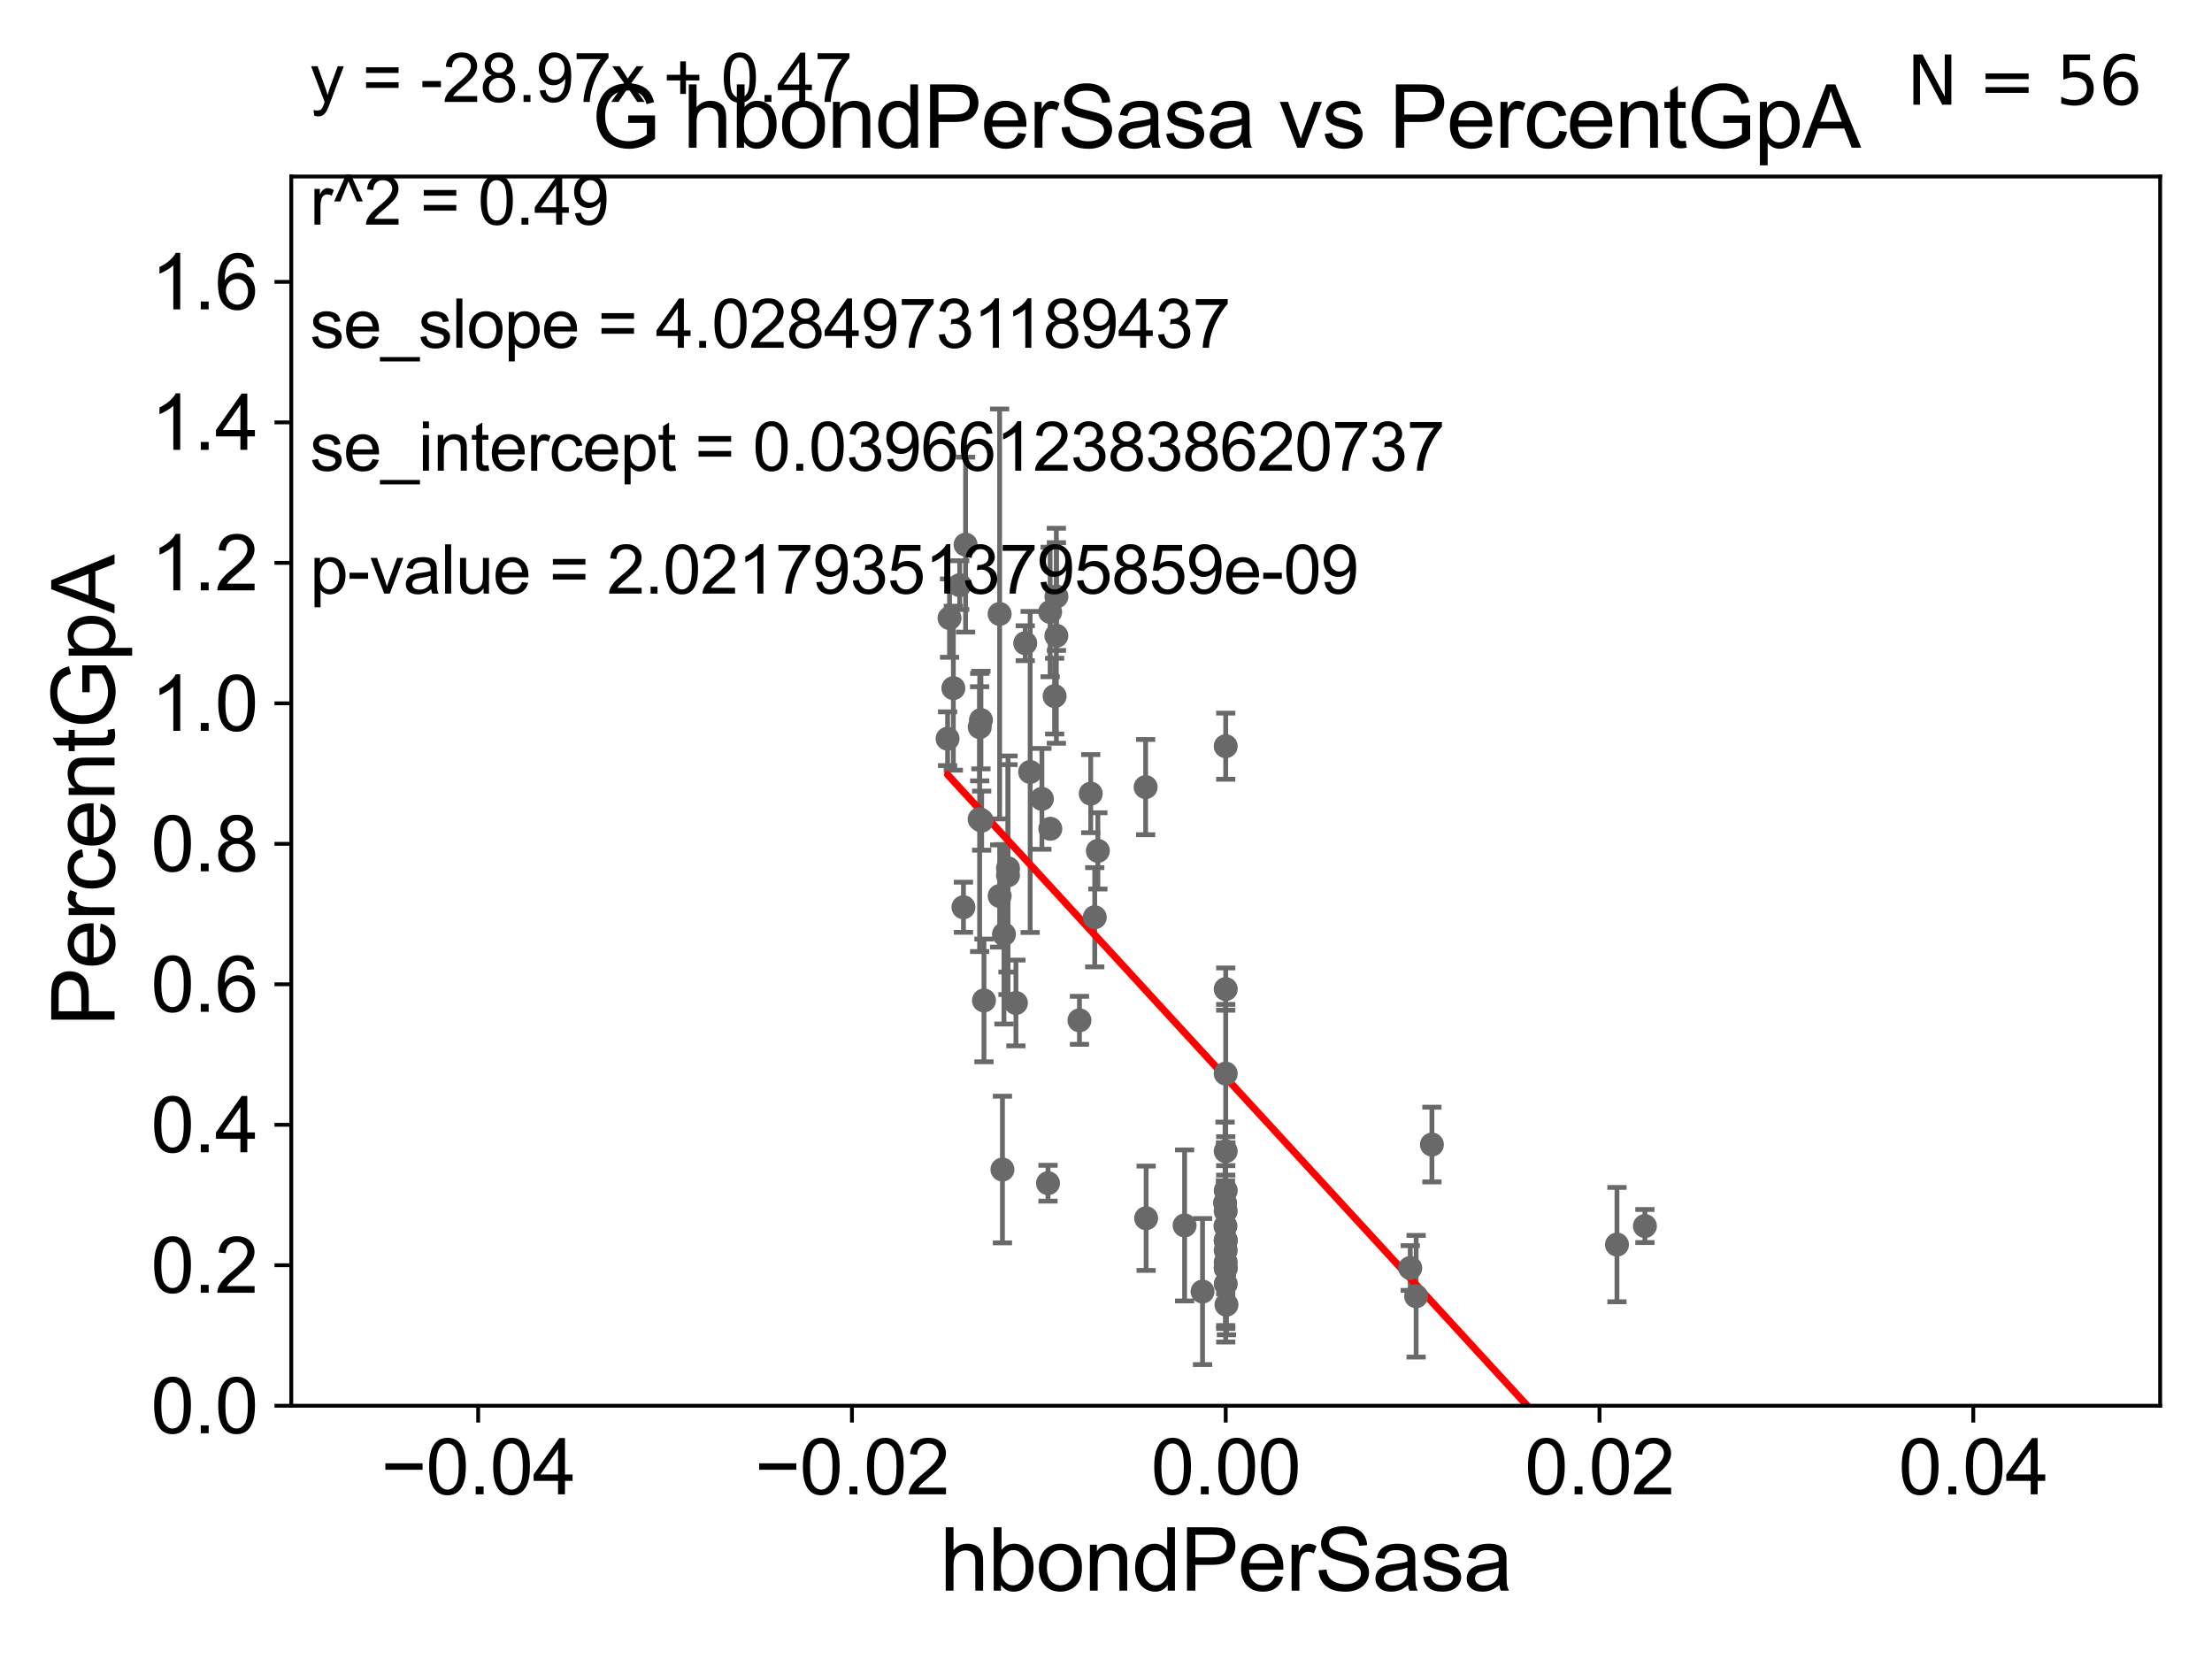 <?xml version="1.0" encoding="utf-8" standalone="no"?>
<!DOCTYPE svg PUBLIC "-//W3C//DTD SVG 1.1//EN"
  "http://www.w3.org/Graphics/SVG/1.1/DTD/svg11.dtd">
<svg xmlns:xlink="http://www.w3.org/1999/xlink" width="460.8pt" height="345.6pt" viewBox="0 0 460.8 345.6" xmlns="http://www.w3.org/2000/svg" version="1.1">
 <defs>
  <style type="text/css">*{stroke-linejoin: round; stroke-linecap: butt}</style>
 </defs>
 <g id="figure_1">
  <g id="patch_1">
   <path d="M 0 345.6 
L 460.8 345.6 
L 460.8 0 
L 0 0 
z
" style="fill: #ffffff"/>
  </g>
  <g id="axes_1">
   <g id="patch_2">
    <path d="M 60.68 292.84 
L 450 292.84 
L 450 36.775 
L 60.68 36.775 
z
" style="fill: #ffffff"/>
   </g>
   <g id="PathCollection_1">
    <defs>
     <path id="m057abf7d33" d="M 0 1.118 
C 0.297 1.118 0.581 1 0.791 0.791 
C 1 0.581 1.118 0.297 1.118 0 
C 1.118 -0.297 1 -0.581 0.791 -0.791 
C 0.581 -1 0.297 -1.118 0 -1.118 
C -0.297 -1.118 -0.581 -1 -0.791 -0.791 
C -1 -0.581 -1.118 -0.297 -1.118 0 
C -1.118 0.297 -1 0.581 -0.791 0.791 
C -0.581 1 -0.297 1.118 0 1.118 
z
" style="stroke: #696969"/>
    </defs>
    <g clip-path="url(#p18580116b9)">
     <use xlink:href="#m057abf7d33" x="214.6" y="160.814" style="fill: #696969; stroke: #696969"/>
     <use xlink:href="#m057abf7d33" x="255.34" y="258.495" style="fill: #696969; stroke: #696969"/>
     <use xlink:href="#m057abf7d33" x="255.34" y="223.65" style="fill: #696969; stroke: #696969"/>
     <use xlink:href="#m057abf7d33" x="218.32" y="246.482" style="fill: #696969; stroke: #696969"/>
     <use xlink:href="#m057abf7d33" x="255.34" y="264.219" style="fill: #696969; stroke: #696969"/>
     <use xlink:href="#m057abf7d33" x="255.282" y="255.418" style="fill: #696969; stroke: #696969"/>
     <use xlink:href="#m057abf7d33" x="211.634" y="208.938" style="fill: #696969; stroke: #696969"/>
     <use xlink:href="#m057abf7d33" x="255.34" y="267.466" style="fill: #696969; stroke: #696969"/>
     <use xlink:href="#m057abf7d33" x="255.34" y="258.335" style="fill: #696969; stroke: #696969"/>
     <use xlink:href="#m057abf7d33" x="342.663" y="255.406" style="fill: #696969; stroke: #696969"/>
     <use xlink:href="#m057abf7d33" x="255.34" y="155.446" style="fill: #696969; stroke: #696969"/>
     <use xlink:href="#m057abf7d33" x="295.005" y="270.034" style="fill: #696969; stroke: #696969"/>
     <use xlink:href="#m057abf7d33" x="298.295" y="238.43" style="fill: #696969; stroke: #696969"/>
     <use xlink:href="#m057abf7d33" x="293.781" y="264.146" style="fill: #696969; stroke: #696969"/>
     <use xlink:href="#m057abf7d33" x="255.34" y="264.045" style="fill: #696969; stroke: #696969"/>
     <use xlink:href="#m057abf7d33" x="238.659" y="163.969" style="fill: #696969; stroke: #696969"/>
     <use xlink:href="#m057abf7d33" x="238.76" y="253.784" style="fill: #696969; stroke: #696969"/>
     <use xlink:href="#m057abf7d33" x="255.496" y="271.795" style="fill: #696969; stroke: #696969"/>
     <use xlink:href="#m057abf7d33" x="246.774" y="255.278" style="fill: #696969; stroke: #696969"/>
     <use xlink:href="#m057abf7d33" x="255.204" y="250.581" style="fill: #696969; stroke: #696969"/>
     <use xlink:href="#m057abf7d33" x="255.34" y="239.809" style="fill: #696969; stroke: #696969"/>
     <use xlink:href="#m057abf7d33" x="255.34" y="262.939" style="fill: #696969; stroke: #696969"/>
     <use xlink:href="#m057abf7d33" x="255.34" y="252.283" style="fill: #696969; stroke: #696969"/>
     <use xlink:href="#m057abf7d33" x="336.844" y="259.271" style="fill: #696969; stroke: #696969"/>
     <use xlink:href="#m057abf7d33" x="255.34" y="260.463" style="fill: #696969; stroke: #696969"/>
     <use xlink:href="#m057abf7d33" x="255.34" y="206.043" style="fill: #696969; stroke: #696969"/>
     <use xlink:href="#m057abf7d33" x="228.056" y="191.082" style="fill: #696969; stroke: #696969"/>
     <use xlink:href="#m057abf7d33" x="197.807" y="128.76" style="fill: #696969; stroke: #696969"/>
     <use xlink:href="#m057abf7d33" x="209.988" y="180.884" style="fill: #696969; stroke: #696969"/>
     <use xlink:href="#m057abf7d33" x="198.601" y="143.356" style="fill: #696969; stroke: #696969"/>
     <use xlink:href="#m057abf7d33" x="201.152" y="113.457" style="fill: #696969; stroke: #696969"/>
     <use xlink:href="#m057abf7d33" x="204.348" y="150.001" style="fill: #696969; stroke: #696969"/>
     <use xlink:href="#m057abf7d33" x="208.249" y="186.652" style="fill: #696969; stroke: #696969"/>
     <use xlink:href="#m057abf7d33" x="204.502" y="170.955" style="fill: #696969; stroke: #696969"/>
     <use xlink:href="#m057abf7d33" x="204.979" y="208.407" style="fill: #696969; stroke: #696969"/>
     <use xlink:href="#m057abf7d33" x="209.987" y="182.332" style="fill: #696969; stroke: #696969"/>
     <use xlink:href="#m057abf7d33" x="219.696" y="145.017" style="fill: #696969; stroke: #696969"/>
     <use xlink:href="#m057abf7d33" x="204.074" y="170.644" style="fill: #696969; stroke: #696969"/>
     <use xlink:href="#m057abf7d33" x="224.87" y="212.55" style="fill: #696969; stroke: #696969"/>
     <use xlink:href="#m057abf7d33" x="220.059" y="132.439" style="fill: #696969; stroke: #696969"/>
     <use xlink:href="#m057abf7d33" x="204.095" y="151.474" style="fill: #696969; stroke: #696969"/>
     <use xlink:href="#m057abf7d33" x="218.764" y="127.485" style="fill: #696969; stroke: #696969"/>
     <use xlink:href="#m057abf7d33" x="218.802" y="172.647" style="fill: #696969; stroke: #696969"/>
     <use xlink:href="#m057abf7d33" x="199.922" y="121.894" style="fill: #696969; stroke: #696969"/>
     <use xlink:href="#m057abf7d33" x="227.219" y="165.328" style="fill: #696969; stroke: #696969"/>
     <use xlink:href="#m057abf7d33" x="217.048" y="166.416" style="fill: #696969; stroke: #696969"/>
     <use xlink:href="#m057abf7d33" x="197.4" y="153.884" style="fill: #696969; stroke: #696969"/>
     <use xlink:href="#m057abf7d33" x="220.071" y="124.27" style="fill: #696969; stroke: #696969"/>
     <use xlink:href="#m057abf7d33" x="208.24" y="127.898" style="fill: #696969; stroke: #696969"/>
     <use xlink:href="#m057abf7d33" x="213.576" y="133.988" style="fill: #696969; stroke: #696969"/>
     <use xlink:href="#m057abf7d33" x="209.142" y="194.625" style="fill: #696969; stroke: #696969"/>
     <use xlink:href="#m057abf7d33" x="200.706" y="188.992" style="fill: #696969; stroke: #696969"/>
     <use xlink:href="#m057abf7d33" x="208.827" y="243.637" style="fill: #696969; stroke: #696969"/>
     <use xlink:href="#m057abf7d33" x="228.708" y="177.251" style="fill: #696969; stroke: #696969"/>
     <use xlink:href="#m057abf7d33" x="250.51" y="269.055" style="fill: #696969; stroke: #696969"/>
     <use xlink:href="#m057abf7d33" x="255.34" y="248.006" style="fill: #696969; stroke: #696969"/>
    </g>
   </g>
   <g id="matplotlib.axis_1">
    <g id="xtick_1">
     <g id="line2d_1">
      <defs>
       <path id="mf21848b558" d="M 0 0 
L 0 3.5 
" style="stroke: #000000; stroke-width: 0.8"/>
      </defs>
      <g>
       <use xlink:href="#mf21848b558" x="99.612" y="292.84" style="stroke: #000000; stroke-width: 0.8"/>
      </g>
     </g>
     <g id="text_1">
      <!-- −0.04 -->
      <g transform="translate(79.371 311.293)scale(0.16 -0.16)">
       <defs>
        <path id="ArialMT-2212" d="M 3381 1997 
L 356 1997 
L 356 2522 
L 3381 2522 
L 3381 1997 
z
" transform="scale(0.016)"/>
        <path id="ArialMT-30" d="M 266 2259 
Q 266 3072 433 3567 
Q 600 4063 929 4331 
Q 1259 4600 1759 4600 
Q 2128 4600 2406 4451 
Q 2684 4303 2865 4023 
Q 3047 3744 3150 3342 
Q 3253 2941 3253 2259 
Q 3253 1453 3087 958 
Q 2922 463 2592 192 
Q 2263 -78 1759 -78 
Q 1097 -78 719 397 
Q 266 969 266 2259 
z
M 844 2259 
Q 844 1131 1108 757 
Q 1372 384 1759 384 
Q 2147 384 2411 759 
Q 2675 1134 2675 2259 
Q 2675 3391 2411 3762 
Q 2147 4134 1753 4134 
Q 1366 4134 1134 3806 
Q 844 3388 844 2259 
z
" transform="scale(0.016)"/>
        <path id="ArialMT-2e" d="M 581 0 
L 581 641 
L 1222 641 
L 1222 0 
L 581 0 
z
" transform="scale(0.016)"/>
        <path id="ArialMT-34" d="M 2069 0 
L 2069 1097 
L 81 1097 
L 81 1613 
L 2172 4581 
L 2631 4581 
L 2631 1613 
L 3250 1613 
L 3250 1097 
L 2631 1097 
L 2631 0 
L 2069 0 
z
M 2069 1613 
L 2069 3678 
L 634 1613 
L 2069 1613 
z
" transform="scale(0.016)"/>
       </defs>
       <use xlink:href="#ArialMT-2212"/>
       <use xlink:href="#ArialMT-30" x="58.398"/>
       <use xlink:href="#ArialMT-2e" x="114.014"/>
       <use xlink:href="#ArialMT-30" x="141.797"/>
       <use xlink:href="#ArialMT-34" x="197.412"/>
      </g>
     </g>
    </g>
    <g id="xtick_2">
     <g id="line2d_2">
      <g>
       <use xlink:href="#mf21848b558" x="177.476" y="292.84" style="stroke: #000000; stroke-width: 0.8"/>
      </g>
     </g>
     <g id="text_2">
      <!-- −0.02 -->
      <g transform="translate(157.235 311.293)scale(0.16 -0.16)">
       <defs>
        <path id="ArialMT-32" d="M 3222 541 
L 3222 0 
L 194 0 
Q 188 203 259 391 
Q 375 700 629 1000 
Q 884 1300 1366 1694 
Q 2113 2306 2375 2664 
Q 2638 3022 2638 3341 
Q 2638 3675 2398 3904 
Q 2159 4134 1775 4134 
Q 1369 4134 1125 3890 
Q 881 3647 878 3216 
L 300 3275 
Q 359 3922 746 4261 
Q 1134 4600 1788 4600 
Q 2447 4600 2831 4234 
Q 3216 3869 3216 3328 
Q 3216 3053 3103 2787 
Q 2991 2522 2730 2228 
Q 2469 1934 1863 1422 
Q 1356 997 1212 845 
Q 1069 694 975 541 
L 3222 541 
z
" transform="scale(0.016)"/>
       </defs>
       <use xlink:href="#ArialMT-2212"/>
       <use xlink:href="#ArialMT-30" x="58.398"/>
       <use xlink:href="#ArialMT-2e" x="114.014"/>
       <use xlink:href="#ArialMT-30" x="141.797"/>
       <use xlink:href="#ArialMT-32" x="197.412"/>
      </g>
     </g>
    </g>
    <g id="xtick_3">
     <g id="line2d_3">
      <g>
       <use xlink:href="#mf21848b558" x="255.34" y="292.84" style="stroke: #000000; stroke-width: 0.8"/>
      </g>
     </g>
     <g id="text_3">
      <!-- 0.00 -->
      <g transform="translate(239.771 311.293)scale(0.16 -0.16)">
       <use xlink:href="#ArialMT-30"/>
       <use xlink:href="#ArialMT-2e" x="55.615"/>
       <use xlink:href="#ArialMT-30" x="83.398"/>
       <use xlink:href="#ArialMT-30" x="139.014"/>
      </g>
     </g>
    </g>
    <g id="xtick_4">
     <g id="line2d_4">
      <g>
       <use xlink:href="#mf21848b558" x="333.204" y="292.84" style="stroke: #000000; stroke-width: 0.8"/>
      </g>
     </g>
     <g id="text_4">
      <!-- 0.02 -->
      <g transform="translate(317.635 311.293)scale(0.16 -0.16)">
       <use xlink:href="#ArialMT-30"/>
       <use xlink:href="#ArialMT-2e" x="55.615"/>
       <use xlink:href="#ArialMT-30" x="83.398"/>
       <use xlink:href="#ArialMT-32" x="139.014"/>
      </g>
     </g>
    </g>
    <g id="xtick_5">
     <g id="line2d_5">
      <g>
       <use xlink:href="#mf21848b558" x="411.068" y="292.84" style="stroke: #000000; stroke-width: 0.8"/>
      </g>
     </g>
     <g id="text_5">
      <!-- 0.04 -->
      <g transform="translate(395.499 311.293)scale(0.16 -0.16)">
       <use xlink:href="#ArialMT-30"/>
       <use xlink:href="#ArialMT-2e" x="55.615"/>
       <use xlink:href="#ArialMT-30" x="83.398"/>
       <use xlink:href="#ArialMT-34" x="139.014"/>
      </g>
     </g>
    </g>
    <g id="text_6">
     <!-- hbondPerSasa -->
     <g transform="translate(195.798 331.357)scale(0.18 -0.18)">
      <defs>
       <path id="ArialMT-68" d="M 422 0 
L 422 4581 
L 984 4581 
L 984 2938 
Q 1378 3394 1978 3394 
Q 2347 3394 2619 3248 
Q 2891 3103 3008 2847 
Q 3125 2591 3125 2103 
L 3125 0 
L 2563 0 
L 2563 2103 
Q 2563 2525 2380 2717 
Q 2197 2909 1863 2909 
Q 1613 2909 1392 2779 
Q 1172 2650 1078 2428 
Q 984 2206 984 1816 
L 984 0 
L 422 0 
z
" transform="scale(0.016)"/>
       <path id="ArialMT-62" d="M 941 0 
L 419 0 
L 419 4581 
L 981 4581 
L 981 2947 
Q 1338 3394 1891 3394 
Q 2197 3394 2470 3270 
Q 2744 3147 2920 2923 
Q 3097 2700 3197 2384 
Q 3297 2069 3297 1709 
Q 3297 856 2875 390 
Q 2453 -75 1863 -75 
Q 1275 -75 941 416 
L 941 0 
z
M 934 1684 
Q 934 1088 1097 822 
Q 1363 388 1816 388 
Q 2184 388 2453 708 
Q 2722 1028 2722 1663 
Q 2722 2313 2464 2622 
Q 2206 2931 1841 2931 
Q 1472 2931 1203 2611 
Q 934 2291 934 1684 
z
" transform="scale(0.016)"/>
       <path id="ArialMT-6f" d="M 213 1659 
Q 213 2581 725 3025 
Q 1153 3394 1769 3394 
Q 2453 3394 2887 2945 
Q 3322 2497 3322 1706 
Q 3322 1066 3130 698 
Q 2938 331 2570 128 
Q 2203 -75 1769 -75 
Q 1072 -75 642 372 
Q 213 819 213 1659 
z
M 791 1659 
Q 791 1022 1069 705 
Q 1347 388 1769 388 
Q 2188 388 2466 706 
Q 2744 1025 2744 1678 
Q 2744 2294 2464 2611 
Q 2184 2928 1769 2928 
Q 1347 2928 1069 2612 
Q 791 2297 791 1659 
z
" transform="scale(0.016)"/>
       <path id="ArialMT-6e" d="M 422 0 
L 422 3319 
L 928 3319 
L 928 2847 
Q 1294 3394 1984 3394 
Q 2284 3394 2536 3286 
Q 2788 3178 2913 3003 
Q 3038 2828 3088 2588 
Q 3119 2431 3119 2041 
L 3119 0 
L 2556 0 
L 2556 2019 
Q 2556 2363 2490 2533 
Q 2425 2703 2258 2804 
Q 2091 2906 1866 2906 
Q 1506 2906 1245 2678 
Q 984 2450 984 1813 
L 984 0 
L 422 0 
z
" transform="scale(0.016)"/>
       <path id="ArialMT-64" d="M 2575 0 
L 2575 419 
Q 2259 -75 1647 -75 
Q 1250 -75 917 144 
Q 584 363 401 755 
Q 219 1147 219 1656 
Q 219 2153 384 2558 
Q 550 2963 881 3178 
Q 1213 3394 1622 3394 
Q 1922 3394 2156 3267 
Q 2391 3141 2538 2938 
L 2538 4581 
L 3097 4581 
L 3097 0 
L 2575 0 
z
M 797 1656 
Q 797 1019 1065 703 
Q 1334 388 1700 388 
Q 2069 388 2326 689 
Q 2584 991 2584 1609 
Q 2584 2291 2321 2609 
Q 2059 2928 1675 2928 
Q 1300 2928 1048 2622 
Q 797 2316 797 1656 
z
" transform="scale(0.016)"/>
       <path id="ArialMT-50" d="M 494 0 
L 494 4581 
L 2222 4581 
Q 2678 4581 2919 4538 
Q 3256 4481 3484 4323 
Q 3713 4166 3852 3881 
Q 3991 3597 3991 3256 
Q 3991 2672 3619 2267 
Q 3247 1863 2275 1863 
L 1100 1863 
L 1100 0 
L 494 0 
z
M 1100 2403 
L 2284 2403 
Q 2872 2403 3119 2622 
Q 3366 2841 3366 3238 
Q 3366 3525 3220 3729 
Q 3075 3934 2838 4000 
Q 2684 4041 2272 4041 
L 1100 4041 
L 1100 2403 
z
" transform="scale(0.016)"/>
       <path id="ArialMT-65" d="M 2694 1069 
L 3275 997 
Q 3138 488 2766 206 
Q 2394 -75 1816 -75 
Q 1088 -75 661 373 
Q 234 822 234 1631 
Q 234 2469 665 2931 
Q 1097 3394 1784 3394 
Q 2450 3394 2872 2941 
Q 3294 2488 3294 1666 
Q 3294 1616 3291 1516 
L 816 1516 
Q 847 969 1125 678 
Q 1403 388 1819 388 
Q 2128 388 2347 550 
Q 2566 713 2694 1069 
z
M 847 1978 
L 2700 1978 
Q 2663 2397 2488 2606 
Q 2219 2931 1791 2931 
Q 1403 2931 1139 2672 
Q 875 2413 847 1978 
z
" transform="scale(0.016)"/>
       <path id="ArialMT-72" d="M 416 0 
L 416 3319 
L 922 3319 
L 922 2816 
Q 1116 3169 1280 3281 
Q 1444 3394 1641 3394 
Q 1925 3394 2219 3213 
L 2025 2691 
Q 1819 2813 1613 2813 
Q 1428 2813 1281 2702 
Q 1134 2591 1072 2394 
Q 978 2094 978 1738 
L 978 0 
L 416 0 
z
" transform="scale(0.016)"/>
       <path id="ArialMT-53" d="M 288 1472 
L 859 1522 
Q 900 1178 1048 958 
Q 1197 738 1509 602 
Q 1822 466 2213 466 
Q 2559 466 2825 569 
Q 3091 672 3220 851 
Q 3350 1031 3350 1244 
Q 3350 1459 3225 1620 
Q 3100 1781 2813 1891 
Q 2628 1963 1997 2114 
Q 1366 2266 1113 2400 
Q 784 2572 623 2826 
Q 463 3081 463 3397 
Q 463 3744 659 4045 
Q 856 4347 1234 4503 
Q 1613 4659 2075 4659 
Q 2584 4659 2973 4495 
Q 3363 4331 3572 4012 
Q 3781 3694 3797 3291 
L 3216 3247 
Q 3169 3681 2898 3903 
Q 2628 4125 2100 4125 
Q 1550 4125 1298 3923 
Q 1047 3722 1047 3438 
Q 1047 3191 1225 3031 
Q 1400 2872 2139 2705 
Q 2878 2538 3153 2413 
Q 3553 2228 3743 1945 
Q 3934 1663 3934 1294 
Q 3934 928 3725 604 
Q 3516 281 3123 101 
Q 2731 -78 2241 -78 
Q 1619 -78 1198 103 
Q 778 284 539 648 
Q 300 1013 288 1472 
z
" transform="scale(0.016)"/>
       <path id="ArialMT-61" d="M 2588 409 
Q 2275 144 1986 34 
Q 1697 -75 1366 -75 
Q 819 -75 525 192 
Q 231 459 231 875 
Q 231 1119 342 1320 
Q 453 1522 633 1644 
Q 813 1766 1038 1828 
Q 1203 1872 1538 1913 
Q 2219 1994 2541 2106 
Q 2544 2222 2544 2253 
Q 2544 2597 2384 2738 
Q 2169 2928 1744 2928 
Q 1347 2928 1158 2789 
Q 969 2650 878 2297 
L 328 2372 
Q 403 2725 575 2942 
Q 747 3159 1072 3276 
Q 1397 3394 1825 3394 
Q 2250 3394 2515 3294 
Q 2781 3194 2906 3042 
Q 3031 2891 3081 2659 
Q 3109 2516 3109 2141 
L 3109 1391 
Q 3109 606 3145 398 
Q 3181 191 3288 0 
L 2700 0 
Q 2613 175 2588 409 
z
M 2541 1666 
Q 2234 1541 1622 1453 
Q 1275 1403 1131 1340 
Q 988 1278 909 1158 
Q 831 1038 831 891 
Q 831 666 1001 516 
Q 1172 366 1500 366 
Q 1825 366 2078 508 
Q 2331 650 2450 897 
Q 2541 1088 2541 1459 
L 2541 1666 
z
" transform="scale(0.016)"/>
       <path id="ArialMT-73" d="M 197 991 
L 753 1078 
Q 800 744 1014 566 
Q 1228 388 1613 388 
Q 2000 388 2187 545 
Q 2375 703 2375 916 
Q 2375 1106 2209 1216 
Q 2094 1291 1634 1406 
Q 1016 1563 777 1677 
Q 538 1791 414 1992 
Q 291 2194 291 2438 
Q 291 2659 392 2848 
Q 494 3038 669 3163 
Q 800 3259 1026 3326 
Q 1253 3394 1513 3394 
Q 1903 3394 2198 3281 
Q 2494 3169 2634 2976 
Q 2775 2784 2828 2463 
L 2278 2388 
Q 2241 2644 2061 2787 
Q 1881 2931 1553 2931 
Q 1166 2931 1000 2803 
Q 834 2675 834 2503 
Q 834 2394 903 2306 
Q 972 2216 1119 2156 
Q 1203 2125 1616 2013 
Q 2213 1853 2448 1751 
Q 2684 1650 2818 1456 
Q 2953 1263 2953 975 
Q 2953 694 2789 445 
Q 2625 197 2315 61 
Q 2006 -75 1616 -75 
Q 969 -75 630 194 
Q 291 463 197 991 
z
" transform="scale(0.016)"/>
      </defs>
      <use xlink:href="#ArialMT-68"/>
      <use xlink:href="#ArialMT-62" x="55.615"/>
      <use xlink:href="#ArialMT-6f" x="111.23"/>
      <use xlink:href="#ArialMT-6e" x="166.846"/>
      <use xlink:href="#ArialMT-64" x="222.461"/>
      <use xlink:href="#ArialMT-50" x="278.076"/>
      <use xlink:href="#ArialMT-65" x="344.775"/>
      <use xlink:href="#ArialMT-72" x="400.391"/>
      <use xlink:href="#ArialMT-53" x="433.691"/>
      <use xlink:href="#ArialMT-61" x="500.391"/>
      <use xlink:href="#ArialMT-73" x="556.006"/>
      <use xlink:href="#ArialMT-61" x="606.006"/>
     </g>
    </g>
   </g>
   <g id="matplotlib.axis_2">
    <g id="ytick_1">
     <g id="line2d_6">
      <defs>
       <path id="m99e3f5e51f" d="M 0 0 
L -3.5 0 
" style="stroke: #000000; stroke-width: 0.8"/>
      </defs>
      <g>
       <use xlink:href="#m99e3f5e51f" x="60.68" y="292.84" style="stroke: #000000; stroke-width: 0.8"/>
      </g>
     </g>
     <g id="text_7">
      <!-- 0.0 -->
      <g transform="translate(31.44 298.566)scale(0.16 -0.16)">
       <use xlink:href="#ArialMT-30"/>
       <use xlink:href="#ArialMT-2e" x="55.615"/>
       <use xlink:href="#ArialMT-30" x="83.398"/>
      </g>
     </g>
    </g>
    <g id="ytick_2">
     <g id="line2d_7">
      <g>
       <use xlink:href="#m99e3f5e51f" x="60.68" y="263.575" style="stroke: #000000; stroke-width: 0.8"/>
      </g>
     </g>
     <g id="text_8">
      <!-- 0.2 -->
      <g transform="translate(31.44 269.302)scale(0.16 -0.16)">
       <use xlink:href="#ArialMT-30"/>
       <use xlink:href="#ArialMT-2e" x="55.615"/>
       <use xlink:href="#ArialMT-32" x="83.398"/>
      </g>
     </g>
    </g>
    <g id="ytick_3">
     <g id="line2d_8">
      <g>
       <use xlink:href="#m99e3f5e51f" x="60.68" y="234.311" style="stroke: #000000; stroke-width: 0.8"/>
      </g>
     </g>
     <g id="text_9">
      <!-- 0.4 -->
      <g transform="translate(31.44 240.037)scale(0.16 -0.16)">
       <use xlink:href="#ArialMT-30"/>
       <use xlink:href="#ArialMT-2e" x="55.615"/>
       <use xlink:href="#ArialMT-34" x="83.398"/>
      </g>
     </g>
    </g>
    <g id="ytick_4">
     <g id="line2d_9">
      <g>
       <use xlink:href="#m99e3f5e51f" x="60.68" y="205.046" style="stroke: #000000; stroke-width: 0.8"/>
      </g>
     </g>
     <g id="text_10">
      <!-- 0.6 -->
      <g transform="translate(31.44 210.772)scale(0.16 -0.16)">
       <defs>
        <path id="ArialMT-36" d="M 3184 3459 
L 2625 3416 
Q 2550 3747 2413 3897 
Q 2184 4138 1850 4138 
Q 1581 4138 1378 3988 
Q 1113 3794 959 3422 
Q 806 3050 800 2363 
Q 1003 2672 1297 2822 
Q 1591 2972 1913 2972 
Q 2475 2972 2870 2558 
Q 3266 2144 3266 1488 
Q 3266 1056 3080 686 
Q 2894 316 2569 119 
Q 2244 -78 1831 -78 
Q 1128 -78 684 439 
Q 241 956 241 2144 
Q 241 3472 731 4075 
Q 1159 4600 1884 4600 
Q 2425 4600 2770 4297 
Q 3116 3994 3184 3459 
z
M 888 1484 
Q 888 1194 1011 928 
Q 1134 663 1356 523 
Q 1578 384 1822 384 
Q 2178 384 2434 671 
Q 2691 959 2691 1453 
Q 2691 1928 2437 2201 
Q 2184 2475 1800 2475 
Q 1419 2475 1153 2201 
Q 888 1928 888 1484 
z
" transform="scale(0.016)"/>
       </defs>
       <use xlink:href="#ArialMT-30"/>
       <use xlink:href="#ArialMT-2e" x="55.615"/>
       <use xlink:href="#ArialMT-36" x="83.398"/>
      </g>
     </g>
    </g>
    <g id="ytick_5">
     <g id="line2d_10">
      <g>
       <use xlink:href="#m99e3f5e51f" x="60.68" y="175.782" style="stroke: #000000; stroke-width: 0.8"/>
      </g>
     </g>
     <g id="text_11">
      <!-- 0.8 -->
      <g transform="translate(31.44 181.508)scale(0.16 -0.16)">
       <defs>
        <path id="ArialMT-38" d="M 1131 2484 
Q 781 2613 612 2850 
Q 444 3088 444 3419 
Q 444 3919 803 4259 
Q 1163 4600 1759 4600 
Q 2359 4600 2725 4251 
Q 3091 3903 3091 3403 
Q 3091 3084 2923 2848 
Q 2756 2613 2416 2484 
Q 2838 2347 3058 2040 
Q 3278 1734 3278 1309 
Q 3278 722 2862 322 
Q 2447 -78 1769 -78 
Q 1091 -78 675 323 
Q 259 725 259 1325 
Q 259 1772 486 2073 
Q 713 2375 1131 2484 
z
M 1019 3438 
Q 1019 3113 1228 2906 
Q 1438 2700 1772 2700 
Q 2097 2700 2305 2904 
Q 2513 3109 2513 3406 
Q 2513 3716 2298 3927 
Q 2084 4138 1766 4138 
Q 1444 4138 1231 3931 
Q 1019 3725 1019 3438 
z
M 838 1322 
Q 838 1081 952 856 
Q 1066 631 1291 507 
Q 1516 384 1775 384 
Q 2178 384 2440 643 
Q 2703 903 2703 1303 
Q 2703 1709 2433 1975 
Q 2163 2241 1756 2241 
Q 1359 2241 1098 1978 
Q 838 1716 838 1322 
z
" transform="scale(0.016)"/>
       </defs>
       <use xlink:href="#ArialMT-30"/>
       <use xlink:href="#ArialMT-2e" x="55.615"/>
       <use xlink:href="#ArialMT-38" x="83.398"/>
      </g>
     </g>
    </g>
    <g id="ytick_6">
     <g id="line2d_11">
      <g>
       <use xlink:href="#m99e3f5e51f" x="60.68" y="146.517" style="stroke: #000000; stroke-width: 0.8"/>
      </g>
     </g>
     <g id="text_12">
      <!-- 1.0 -->
      <g transform="translate(31.44 152.243)scale(0.16 -0.16)">
       <defs>
        <path id="ArialMT-31" d="M 2384 0 
L 1822 0 
L 1822 3584 
Q 1619 3391 1289 3197 
Q 959 3003 697 2906 
L 697 3450 
Q 1169 3672 1522 3987 
Q 1875 4303 2022 4600 
L 2384 4600 
L 2384 0 
z
" transform="scale(0.016)"/>
       </defs>
       <use xlink:href="#ArialMT-31"/>
       <use xlink:href="#ArialMT-2e" x="55.615"/>
       <use xlink:href="#ArialMT-30" x="83.398"/>
      </g>
     </g>
    </g>
    <g id="ytick_7">
     <g id="line2d_12">
      <g>
       <use xlink:href="#m99e3f5e51f" x="60.68" y="117.252" style="stroke: #000000; stroke-width: 0.8"/>
      </g>
     </g>
     <g id="text_13">
      <!-- 1.2 -->
      <g transform="translate(31.44 122.979)scale(0.16 -0.16)">
       <use xlink:href="#ArialMT-31"/>
       <use xlink:href="#ArialMT-2e" x="55.615"/>
       <use xlink:href="#ArialMT-32" x="83.398"/>
      </g>
     </g>
    </g>
    <g id="ytick_8">
     <g id="line2d_13">
      <g>
       <use xlink:href="#m99e3f5e51f" x="60.68" y="87.988" style="stroke: #000000; stroke-width: 0.8"/>
      </g>
     </g>
     <g id="text_14">
      <!-- 1.4 -->
      <g transform="translate(31.44 93.714)scale(0.16 -0.16)">
       <use xlink:href="#ArialMT-31"/>
       <use xlink:href="#ArialMT-2e" x="55.615"/>
       <use xlink:href="#ArialMT-34" x="83.398"/>
      </g>
     </g>
    </g>
    <g id="ytick_9">
     <g id="line2d_14">
      <g>
       <use xlink:href="#m99e3f5e51f" x="60.68" y="58.723" style="stroke: #000000; stroke-width: 0.8"/>
      </g>
     </g>
     <g id="text_15">
      <!-- 1.6 -->
      <g transform="translate(31.44 64.45)scale(0.16 -0.16)">
       <use xlink:href="#ArialMT-31"/>
       <use xlink:href="#ArialMT-2e" x="55.615"/>
       <use xlink:href="#ArialMT-36" x="83.398"/>
      </g>
     </g>
    </g>
    <g id="text_16">
     <!-- PercentGpA -->
     <g transform="translate(23.863 213.831)rotate(-90)scale(0.18 -0.18)">
      <defs>
       <path id="ArialMT-63" d="M 2588 1216 
L 3141 1144 
Q 3050 572 2676 248 
Q 2303 -75 1759 -75 
Q 1078 -75 664 370 
Q 250 816 250 1647 
Q 250 2184 428 2587 
Q 606 2991 970 3192 
Q 1334 3394 1763 3394 
Q 2303 3394 2647 3120 
Q 2991 2847 3088 2344 
L 2541 2259 
Q 2463 2594 2264 2762 
Q 2066 2931 1784 2931 
Q 1359 2931 1093 2626 
Q 828 2322 828 1663 
Q 828 994 1084 691 
Q 1341 388 1753 388 
Q 2084 388 2306 591 
Q 2528 794 2588 1216 
z
" transform="scale(0.016)"/>
       <path id="ArialMT-74" d="M 1650 503 
L 1731 6 
Q 1494 -44 1306 -44 
Q 1000 -44 831 53 
Q 663 150 594 308 
Q 525 466 525 972 
L 525 2881 
L 113 2881 
L 113 3319 
L 525 3319 
L 525 4141 
L 1084 4478 
L 1084 3319 
L 1650 3319 
L 1650 2881 
L 1084 2881 
L 1084 941 
Q 1084 700 1114 631 
Q 1144 563 1211 522 
Q 1278 481 1403 481 
Q 1497 481 1650 503 
z
" transform="scale(0.016)"/>
       <path id="ArialMT-47" d="M 2638 1797 
L 2638 2334 
L 4578 2338 
L 4578 638 
Q 4131 281 3656 101 
Q 3181 -78 2681 -78 
Q 2006 -78 1454 211 
Q 903 500 622 1047 
Q 341 1594 341 2269 
Q 341 2938 620 3517 
Q 900 4097 1425 4378 
Q 1950 4659 2634 4659 
Q 3131 4659 3532 4498 
Q 3934 4338 4162 4050 
Q 4391 3763 4509 3300 
L 3963 3150 
Q 3859 3500 3706 3700 
Q 3553 3900 3268 4020 
Q 2984 4141 2638 4141 
Q 2222 4141 1919 4014 
Q 1616 3888 1430 3681 
Q 1244 3475 1141 3228 
Q 966 2803 966 2306 
Q 966 1694 1177 1281 
Q 1388 869 1791 669 
Q 2194 469 2647 469 
Q 3041 469 3416 620 
Q 3791 772 3984 944 
L 3984 1797 
L 2638 1797 
z
" transform="scale(0.016)"/>
       <path id="ArialMT-70" d="M 422 -1272 
L 422 3319 
L 934 3319 
L 934 2888 
Q 1116 3141 1344 3267 
Q 1572 3394 1897 3394 
Q 2322 3394 2647 3175 
Q 2972 2956 3137 2557 
Q 3303 2159 3303 1684 
Q 3303 1175 3120 767 
Q 2938 359 2589 142 
Q 2241 -75 1856 -75 
Q 1575 -75 1351 44 
Q 1128 163 984 344 
L 984 -1272 
L 422 -1272 
z
M 931 1641 
Q 931 1000 1190 694 
Q 1450 388 1819 388 
Q 2194 388 2461 705 
Q 2728 1022 2728 1688 
Q 2728 2322 2467 2637 
Q 2206 2953 1844 2953 
Q 1484 2953 1207 2617 
Q 931 2281 931 1641 
z
" transform="scale(0.016)"/>
       <path id="ArialMT-41" d="M -9 0 
L 1750 4581 
L 2403 4581 
L 4278 0 
L 3588 0 
L 3053 1388 
L 1138 1388 
L 634 0 
L -9 0 
z
M 1313 1881 
L 2866 1881 
L 2388 3150 
Q 2169 3728 2063 4100 
Q 1975 3659 1816 3225 
L 1313 1881 
z
" transform="scale(0.016)"/>
      </defs>
      <use xlink:href="#ArialMT-50"/>
      <use xlink:href="#ArialMT-65" x="66.699"/>
      <use xlink:href="#ArialMT-72" x="122.314"/>
      <use xlink:href="#ArialMT-63" x="155.615"/>
      <use xlink:href="#ArialMT-65" x="205.615"/>
      <use xlink:href="#ArialMT-6e" x="261.23"/>
      <use xlink:href="#ArialMT-74" x="316.846"/>
      <use xlink:href="#ArialMT-47" x="344.629"/>
      <use xlink:href="#ArialMT-70" x="422.412"/>
      <use xlink:href="#ArialMT-41" x="478.027"/>
     </g>
    </g>
   </g>
   <g id="LineCollection_1">
    <path d="M 214.6 194.248 
L 214.6 127.379 
" clip-path="url(#p18580116b9)" style="fill: none; stroke: #696969"/>
    <path d="M 255.34 266.629 
L 255.34 250.361 
" clip-path="url(#p18580116b9)" style="fill: none; stroke: #696969"/>
    <path d="M 255.34 238.066 
L 255.34 209.234 
" clip-path="url(#p18580116b9)" style="fill: none; stroke: #696969"/>
    <path d="M 218.32 250.215 
L 218.32 242.748 
" clip-path="url(#p18580116b9)" style="fill: none; stroke: #696969"/>
    <path d="M 255.34 271.889 
L 255.34 256.548 
" clip-path="url(#p18580116b9)" style="fill: none; stroke: #696969"/>
    <path d="M 255.282 264.856 
L 255.282 245.979 
" clip-path="url(#p18580116b9)" style="fill: none; stroke: #696969"/>
    <path d="M 211.634 217.872 
L 211.634 200.004 
" clip-path="url(#p18580116b9)" style="fill: none; stroke: #696969"/>
    <path d="M 255.34 279.568 
L 255.34 255.365 
" clip-path="url(#p18580116b9)" style="fill: none; stroke: #696969"/>
    <path d="M 255.34 264.093 
L 255.34 252.577 
" clip-path="url(#p18580116b9)" style="fill: none; stroke: #696969"/>
    <path d="M 342.663 258.849 
L 342.663 251.962 
" clip-path="url(#p18580116b9)" style="fill: none; stroke: #696969"/>
    <path d="M 255.34 162.332 
L 255.34 148.56 
" clip-path="url(#p18580116b9)" style="fill: none; stroke: #696969"/>
    <path d="M 295.005 282.705 
L 295.005 257.362 
" clip-path="url(#p18580116b9)" style="fill: none; stroke: #696969"/>
    <path d="M 298.295 246.215 
L 298.295 230.645 
" clip-path="url(#p18580116b9)" style="fill: none; stroke: #696969"/>
    <path d="M 293.781 268.803 
L 293.781 259.488 
" clip-path="url(#p18580116b9)" style="fill: none; stroke: #696969"/>
    <path d="M 255.34 269.528 
L 255.34 258.562 
" clip-path="url(#p18580116b9)" style="fill: none; stroke: #696969"/>
    <path d="M 238.659 173.889 
L 238.659 154.049 
" clip-path="url(#p18580116b9)" style="fill: none; stroke: #696969"/>
    <path d="M 238.76 264.653 
L 238.76 242.914 
" clip-path="url(#p18580116b9)" style="fill: none; stroke: #696969"/>
    <path d="M 255.496 278.056 
L 255.496 265.534 
" clip-path="url(#p18580116b9)" style="fill: none; stroke: #696969"/>
    <path d="M 246.774 271.005 
L 246.774 239.552 
" clip-path="url(#p18580116b9)" style="fill: none; stroke: #696969"/>
    <path d="M 255.204 267.408 
L 255.204 233.754 
" clip-path="url(#p18580116b9)" style="fill: none; stroke: #696969"/>
    <path d="M 255.34 242.825 
L 255.34 236.793 
" clip-path="url(#p18580116b9)" style="fill: none; stroke: #696969"/>
    <path d="M 255.34 276.751 
L 255.34 249.126 
" clip-path="url(#p18580116b9)" style="fill: none; stroke: #696969"/>
    <path d="M 255.34 257 
L 255.34 247.566 
" clip-path="url(#p18580116b9)" style="fill: none; stroke: #696969"/>
    <path d="M 336.844 271.182 
L 336.844 247.36 
" clip-path="url(#p18580116b9)" style="fill: none; stroke: #696969"/>
    <path d="M 255.34 276.132 
L 255.34 244.794 
" clip-path="url(#p18580116b9)" style="fill: none; stroke: #696969"/>
    <path d="M 255.34 210.445 
L 255.34 201.642 
" clip-path="url(#p18580116b9)" style="fill: none; stroke: #696969"/>
    <path d="M 228.056 201.42 
L 228.056 180.744 
" clip-path="url(#p18580116b9)" style="fill: none; stroke: #696969"/>
    <path d="M 197.807 136.924 
L 197.807 120.597 
" clip-path="url(#p18580116b9)" style="fill: none; stroke: #696969"/>
    <path d="M 209.988 202.485 
L 209.988 159.282 
" clip-path="url(#p18580116b9)" style="fill: none; stroke: #696969"/>
    <path d="M 198.601 160.438 
L 198.601 126.274 
" clip-path="url(#p18580116b9)" style="fill: none; stroke: #696969"/>
    <path d="M 201.152 131.674 
L 201.152 95.24 
" clip-path="url(#p18580116b9)" style="fill: none; stroke: #696969"/>
    <path d="M 204.348 160.164 
L 204.348 139.838 
" clip-path="url(#p18580116b9)" style="fill: none; stroke: #696969"/>
    <path d="M 208.249 197.295 
L 208.249 176.008 
" clip-path="url(#p18580116b9)" style="fill: none; stroke: #696969"/>
    <path d="M 204.502 177.108 
L 204.502 164.801 
" clip-path="url(#p18580116b9)" style="fill: none; stroke: #696969"/>
    <path d="M 204.979 221.193 
L 204.979 195.622 
" clip-path="url(#p18580116b9)" style="fill: none; stroke: #696969"/>
    <path d="M 209.987 207.184 
L 209.987 157.479 
" clip-path="url(#p18580116b9)" style="fill: none; stroke: #696969"/>
    <path d="M 219.696 152.909 
L 219.696 137.124 
" clip-path="url(#p18580116b9)" style="fill: none; stroke: #696969"/>
    <path d="M 204.074 198.23 
L 204.074 143.057 
" clip-path="url(#p18580116b9)" style="fill: none; stroke: #696969"/>
    <path d="M 224.87 217.551 
L 224.87 207.55 
" clip-path="url(#p18580116b9)" style="fill: none; stroke: #696969"/>
    <path d="M 220.059 154.832 
L 220.059 110.045 
" clip-path="url(#p18580116b9)" style="fill: none; stroke: #696969"/>
    <path d="M 204.095 162.668 
L 204.095 140.279 
" clip-path="url(#p18580116b9)" style="fill: none; stroke: #696969"/>
    <path d="M 218.764 140.978 
L 218.764 113.992 
" clip-path="url(#p18580116b9)" style="fill: none; stroke: #696969"/>
    <path d="M 218.802 173.156 
L 218.802 172.138 
" clip-path="url(#p18580116b9)" style="fill: none; stroke: #696969"/>
    <path d="M 199.922 126.971 
L 199.922 116.817 
" clip-path="url(#p18580116b9)" style="fill: none; stroke: #696969"/>
    <path d="M 227.219 173.462 
L 227.219 157.194 
" clip-path="url(#p18580116b9)" style="fill: none; stroke: #696969"/>
    <path d="M 217.048 176.919 
L 217.048 155.913 
" clip-path="url(#p18580116b9)" style="fill: none; stroke: #696969"/>
    <path d="M 197.4 159.478 
L 197.4 148.29 
" clip-path="url(#p18580116b9)" style="fill: none; stroke: #696969"/>
    <path d="M 220.071 135.492 
L 220.071 113.048 
" clip-path="url(#p18580116b9)" style="fill: none; stroke: #696969"/>
    <path d="M 208.24 170.595 
L 208.24 85.201 
" clip-path="url(#p18580116b9)" style="fill: none; stroke: #696969"/>
    <path d="M 213.576 137.624 
L 213.576 130.353 
" clip-path="url(#p18580116b9)" style="fill: none; stroke: #696969"/>
    <path d="M 209.142 213.318 
L 209.142 175.933 
" clip-path="url(#p18580116b9)" style="fill: none; stroke: #696969"/>
    <path d="M 200.706 194.214 
L 200.706 183.77 
" clip-path="url(#p18580116b9)" style="fill: none; stroke: #696969"/>
    <path d="M 208.827 258.912 
L 208.827 228.361 
" clip-path="url(#p18580116b9)" style="fill: none; stroke: #696969"/>
    <path d="M 228.708 185.195 
L 228.708 169.307 
" clip-path="url(#p18580116b9)" style="fill: none; stroke: #696969"/>
    <path d="M 250.51 284.266 
L 250.51 253.845 
" clip-path="url(#p18580116b9)" style="fill: none; stroke: #696969"/>
    <path d="M 255.34 257.928 
L 255.34 238.085 
" clip-path="url(#p18580116b9)" style="fill: none; stroke: #696969"/>
   </g>
   <g id="line2d_15">
    <defs>
     <path id="m4482c66cd9" d="M 2 0 
L -2 -0 
" style="stroke: #696969"/>
    </defs>
    <g clip-path="url(#p18580116b9)">
     <use xlink:href="#m4482c66cd9" x="214.6" y="194.248" style="fill: #696969; stroke: #696969"/>
     <use xlink:href="#m4482c66cd9" x="255.34" y="266.629" style="fill: #696969; stroke: #696969"/>
     <use xlink:href="#m4482c66cd9" x="255.34" y="238.066" style="fill: #696969; stroke: #696969"/>
     <use xlink:href="#m4482c66cd9" x="218.32" y="250.215" style="fill: #696969; stroke: #696969"/>
     <use xlink:href="#m4482c66cd9" x="255.34" y="271.889" style="fill: #696969; stroke: #696969"/>
     <use xlink:href="#m4482c66cd9" x="255.282" y="264.856" style="fill: #696969; stroke: #696969"/>
     <use xlink:href="#m4482c66cd9" x="211.634" y="217.872" style="fill: #696969; stroke: #696969"/>
     <use xlink:href="#m4482c66cd9" x="255.34" y="279.568" style="fill: #696969; stroke: #696969"/>
     <use xlink:href="#m4482c66cd9" x="255.34" y="264.093" style="fill: #696969; stroke: #696969"/>
     <use xlink:href="#m4482c66cd9" x="342.663" y="258.849" style="fill: #696969; stroke: #696969"/>
     <use xlink:href="#m4482c66cd9" x="255.34" y="162.332" style="fill: #696969; stroke: #696969"/>
     <use xlink:href="#m4482c66cd9" x="295.005" y="282.705" style="fill: #696969; stroke: #696969"/>
     <use xlink:href="#m4482c66cd9" x="298.295" y="246.215" style="fill: #696969; stroke: #696969"/>
     <use xlink:href="#m4482c66cd9" x="293.781" y="268.803" style="fill: #696969; stroke: #696969"/>
     <use xlink:href="#m4482c66cd9" x="255.34" y="269.528" style="fill: #696969; stroke: #696969"/>
     <use xlink:href="#m4482c66cd9" x="238.659" y="173.889" style="fill: #696969; stroke: #696969"/>
     <use xlink:href="#m4482c66cd9" x="238.76" y="264.653" style="fill: #696969; stroke: #696969"/>
     <use xlink:href="#m4482c66cd9" x="255.496" y="278.056" style="fill: #696969; stroke: #696969"/>
     <use xlink:href="#m4482c66cd9" x="246.774" y="271.005" style="fill: #696969; stroke: #696969"/>
     <use xlink:href="#m4482c66cd9" x="255.204" y="267.408" style="fill: #696969; stroke: #696969"/>
     <use xlink:href="#m4482c66cd9" x="255.34" y="242.825" style="fill: #696969; stroke: #696969"/>
     <use xlink:href="#m4482c66cd9" x="255.34" y="276.751" style="fill: #696969; stroke: #696969"/>
     <use xlink:href="#m4482c66cd9" x="255.34" y="257" style="fill: #696969; stroke: #696969"/>
     <use xlink:href="#m4482c66cd9" x="336.844" y="271.182" style="fill: #696969; stroke: #696969"/>
     <use xlink:href="#m4482c66cd9" x="255.34" y="276.132" style="fill: #696969; stroke: #696969"/>
     <use xlink:href="#m4482c66cd9" x="255.34" y="210.445" style="fill: #696969; stroke: #696969"/>
     <use xlink:href="#m4482c66cd9" x="228.056" y="201.42" style="fill: #696969; stroke: #696969"/>
     <use xlink:href="#m4482c66cd9" x="197.807" y="136.924" style="fill: #696969; stroke: #696969"/>
     <use xlink:href="#m4482c66cd9" x="209.988" y="202.485" style="fill: #696969; stroke: #696969"/>
     <use xlink:href="#m4482c66cd9" x="198.601" y="160.438" style="fill: #696969; stroke: #696969"/>
     <use xlink:href="#m4482c66cd9" x="201.152" y="131.674" style="fill: #696969; stroke: #696969"/>
     <use xlink:href="#m4482c66cd9" x="204.348" y="160.164" style="fill: #696969; stroke: #696969"/>
     <use xlink:href="#m4482c66cd9" x="208.249" y="197.295" style="fill: #696969; stroke: #696969"/>
     <use xlink:href="#m4482c66cd9" x="204.502" y="177.108" style="fill: #696969; stroke: #696969"/>
     <use xlink:href="#m4482c66cd9" x="204.979" y="221.193" style="fill: #696969; stroke: #696969"/>
     <use xlink:href="#m4482c66cd9" x="209.987" y="207.184" style="fill: #696969; stroke: #696969"/>
     <use xlink:href="#m4482c66cd9" x="219.696" y="152.909" style="fill: #696969; stroke: #696969"/>
     <use xlink:href="#m4482c66cd9" x="204.074" y="198.23" style="fill: #696969; stroke: #696969"/>
     <use xlink:href="#m4482c66cd9" x="224.87" y="217.551" style="fill: #696969; stroke: #696969"/>
     <use xlink:href="#m4482c66cd9" x="220.059" y="154.832" style="fill: #696969; stroke: #696969"/>
     <use xlink:href="#m4482c66cd9" x="204.095" y="162.668" style="fill: #696969; stroke: #696969"/>
     <use xlink:href="#m4482c66cd9" x="218.764" y="140.978" style="fill: #696969; stroke: #696969"/>
     <use xlink:href="#m4482c66cd9" x="218.802" y="173.156" style="fill: #696969; stroke: #696969"/>
     <use xlink:href="#m4482c66cd9" x="199.922" y="126.971" style="fill: #696969; stroke: #696969"/>
     <use xlink:href="#m4482c66cd9" x="227.219" y="173.462" style="fill: #696969; stroke: #696969"/>
     <use xlink:href="#m4482c66cd9" x="217.048" y="176.919" style="fill: #696969; stroke: #696969"/>
     <use xlink:href="#m4482c66cd9" x="197.4" y="159.478" style="fill: #696969; stroke: #696969"/>
     <use xlink:href="#m4482c66cd9" x="220.071" y="135.492" style="fill: #696969; stroke: #696969"/>
     <use xlink:href="#m4482c66cd9" x="208.24" y="170.595" style="fill: #696969; stroke: #696969"/>
     <use xlink:href="#m4482c66cd9" x="213.576" y="137.624" style="fill: #696969; stroke: #696969"/>
     <use xlink:href="#m4482c66cd9" x="209.142" y="213.318" style="fill: #696969; stroke: #696969"/>
     <use xlink:href="#m4482c66cd9" x="200.706" y="194.214" style="fill: #696969; stroke: #696969"/>
     <use xlink:href="#m4482c66cd9" x="208.827" y="258.912" style="fill: #696969; stroke: #696969"/>
     <use xlink:href="#m4482c66cd9" x="228.708" y="185.195" style="fill: #696969; stroke: #696969"/>
     <use xlink:href="#m4482c66cd9" x="250.51" y="284.266" style="fill: #696969; stroke: #696969"/>
     <use xlink:href="#m4482c66cd9" x="255.34" y="257.928" style="fill: #696969; stroke: #696969"/>
    </g>
   </g>
   <g id="line2d_16">
    <g clip-path="url(#p18580116b9)">
     <use xlink:href="#m4482c66cd9" x="214.6" y="127.379" style="fill: #696969; stroke: #696969"/>
     <use xlink:href="#m4482c66cd9" x="255.34" y="250.361" style="fill: #696969; stroke: #696969"/>
     <use xlink:href="#m4482c66cd9" x="255.34" y="209.234" style="fill: #696969; stroke: #696969"/>
     <use xlink:href="#m4482c66cd9" x="218.32" y="242.748" style="fill: #696969; stroke: #696969"/>
     <use xlink:href="#m4482c66cd9" x="255.34" y="256.548" style="fill: #696969; stroke: #696969"/>
     <use xlink:href="#m4482c66cd9" x="255.282" y="245.979" style="fill: #696969; stroke: #696969"/>
     <use xlink:href="#m4482c66cd9" x="211.634" y="200.004" style="fill: #696969; stroke: #696969"/>
     <use xlink:href="#m4482c66cd9" x="255.34" y="255.365" style="fill: #696969; stroke: #696969"/>
     <use xlink:href="#m4482c66cd9" x="255.34" y="252.577" style="fill: #696969; stroke: #696969"/>
     <use xlink:href="#m4482c66cd9" x="342.663" y="251.962" style="fill: #696969; stroke: #696969"/>
     <use xlink:href="#m4482c66cd9" x="255.34" y="148.56" style="fill: #696969; stroke: #696969"/>
     <use xlink:href="#m4482c66cd9" x="295.005" y="257.362" style="fill: #696969; stroke: #696969"/>
     <use xlink:href="#m4482c66cd9" x="298.295" y="230.645" style="fill: #696969; stroke: #696969"/>
     <use xlink:href="#m4482c66cd9" x="293.781" y="259.488" style="fill: #696969; stroke: #696969"/>
     <use xlink:href="#m4482c66cd9" x="255.34" y="258.562" style="fill: #696969; stroke: #696969"/>
     <use xlink:href="#m4482c66cd9" x="238.659" y="154.049" style="fill: #696969; stroke: #696969"/>
     <use xlink:href="#m4482c66cd9" x="238.76" y="242.914" style="fill: #696969; stroke: #696969"/>
     <use xlink:href="#m4482c66cd9" x="255.496" y="265.534" style="fill: #696969; stroke: #696969"/>
     <use xlink:href="#m4482c66cd9" x="246.774" y="239.552" style="fill: #696969; stroke: #696969"/>
     <use xlink:href="#m4482c66cd9" x="255.204" y="233.754" style="fill: #696969; stroke: #696969"/>
     <use xlink:href="#m4482c66cd9" x="255.34" y="236.793" style="fill: #696969; stroke: #696969"/>
     <use xlink:href="#m4482c66cd9" x="255.34" y="249.126" style="fill: #696969; stroke: #696969"/>
     <use xlink:href="#m4482c66cd9" x="255.34" y="247.566" style="fill: #696969; stroke: #696969"/>
     <use xlink:href="#m4482c66cd9" x="336.844" y="247.36" style="fill: #696969; stroke: #696969"/>
     <use xlink:href="#m4482c66cd9" x="255.34" y="244.794" style="fill: #696969; stroke: #696969"/>
     <use xlink:href="#m4482c66cd9" x="255.34" y="201.642" style="fill: #696969; stroke: #696969"/>
     <use xlink:href="#m4482c66cd9" x="228.056" y="180.744" style="fill: #696969; stroke: #696969"/>
     <use xlink:href="#m4482c66cd9" x="197.807" y="120.597" style="fill: #696969; stroke: #696969"/>
     <use xlink:href="#m4482c66cd9" x="209.988" y="159.282" style="fill: #696969; stroke: #696969"/>
     <use xlink:href="#m4482c66cd9" x="198.601" y="126.274" style="fill: #696969; stroke: #696969"/>
     <use xlink:href="#m4482c66cd9" x="201.152" y="95.24" style="fill: #696969; stroke: #696969"/>
     <use xlink:href="#m4482c66cd9" x="204.348" y="139.838" style="fill: #696969; stroke: #696969"/>
     <use xlink:href="#m4482c66cd9" x="208.249" y="176.008" style="fill: #696969; stroke: #696969"/>
     <use xlink:href="#m4482c66cd9" x="204.502" y="164.801" style="fill: #696969; stroke: #696969"/>
     <use xlink:href="#m4482c66cd9" x="204.979" y="195.622" style="fill: #696969; stroke: #696969"/>
     <use xlink:href="#m4482c66cd9" x="209.987" y="157.479" style="fill: #696969; stroke: #696969"/>
     <use xlink:href="#m4482c66cd9" x="219.696" y="137.124" style="fill: #696969; stroke: #696969"/>
     <use xlink:href="#m4482c66cd9" x="204.074" y="143.057" style="fill: #696969; stroke: #696969"/>
     <use xlink:href="#m4482c66cd9" x="224.87" y="207.55" style="fill: #696969; stroke: #696969"/>
     <use xlink:href="#m4482c66cd9" x="220.059" y="110.045" style="fill: #696969; stroke: #696969"/>
     <use xlink:href="#m4482c66cd9" x="204.095" y="140.279" style="fill: #696969; stroke: #696969"/>
     <use xlink:href="#m4482c66cd9" x="218.764" y="113.992" style="fill: #696969; stroke: #696969"/>
     <use xlink:href="#m4482c66cd9" x="218.802" y="172.138" style="fill: #696969; stroke: #696969"/>
     <use xlink:href="#m4482c66cd9" x="199.922" y="116.817" style="fill: #696969; stroke: #696969"/>
     <use xlink:href="#m4482c66cd9" x="227.219" y="157.194" style="fill: #696969; stroke: #696969"/>
     <use xlink:href="#m4482c66cd9" x="217.048" y="155.913" style="fill: #696969; stroke: #696969"/>
     <use xlink:href="#m4482c66cd9" x="197.4" y="148.29" style="fill: #696969; stroke: #696969"/>
     <use xlink:href="#m4482c66cd9" x="220.071" y="113.048" style="fill: #696969; stroke: #696969"/>
     <use xlink:href="#m4482c66cd9" x="208.24" y="85.201" style="fill: #696969; stroke: #696969"/>
     <use xlink:href="#m4482c66cd9" x="213.576" y="130.353" style="fill: #696969; stroke: #696969"/>
     <use xlink:href="#m4482c66cd9" x="209.142" y="175.933" style="fill: #696969; stroke: #696969"/>
     <use xlink:href="#m4482c66cd9" x="200.706" y="183.77" style="fill: #696969; stroke: #696969"/>
     <use xlink:href="#m4482c66cd9" x="208.827" y="228.361" style="fill: #696969; stroke: #696969"/>
     <use xlink:href="#m4482c66cd9" x="228.708" y="169.307" style="fill: #696969; stroke: #696969"/>
     <use xlink:href="#m4482c66cd9" x="250.51" y="253.845" style="fill: #696969; stroke: #696969"/>
     <use xlink:href="#m4482c66cd9" x="255.34" y="238.085" style="fill: #696969; stroke: #696969"/>
    </g>
   </g>
   <g id="line2d_17">
    <path d="M 214.6 180.095 
L 255.34 224.447 
L 255.34 224.447 
L 218.32 184.144 
L 255.34 224.447 
L 255.282 224.384 
L 211.634 176.866 
L 255.34 224.447 
L 255.34 224.447 
L 342.663 319.514 
L 255.34 224.447 
L 295.005 267.63 
L 298.295 271.211 
L 293.781 266.297 
L 255.34 224.447 
L 238.659 206.287 
L 238.76 206.397 
L 255.496 224.617 
L 246.774 215.122 
L 255.204 224.3 
L 255.34 224.447 
L 255.34 224.447 
L 255.34 224.447 
L 336.844 313.178 
L 255.34 224.447 
L 255.34 224.447 
L 228.056 194.744 
L 197.807 161.813 
L 209.988 175.074 
L 198.601 162.677 
L 201.152 165.454 
L 204.348 168.934 
L 208.249 173.18 
L 204.502 169.102 
L 204.979 169.621 
L 209.987 175.073 
L 219.696 185.643 
L 204.074 168.635 
L 224.87 191.276 
L 220.059 186.037 
L 204.095 168.658 
L 218.764 184.627 
L 218.802 184.669 
L 199.922 164.115 
L 227.219 193.833 
L 217.048 182.759 
L 197.4 161.369 
L 220.071 186.051 
L 208.24 173.171 
L 213.576 178.98 
L 209.142 174.153 
L 200.706 164.969 
L 208.827 173.81 
L 228.708 195.454 
L 250.51 219.189 
L 255.34 224.447 
" clip-path="url(#p18580116b9)" style="fill: none; stroke: #ff0000; stroke-width: 1.5; stroke-linecap: square"/>
   </g>
   <g id="line2d_18">
    <defs>
     <path id="mbf00441a89" d="M 0 2 
C 0.53 2 1.039 1.789 1.414 1.414 
C 1.789 1.039 2 0.53 2 0 
C 2 -0.53 1.789 -1.039 1.414 -1.414 
C 1.039 -1.789 0.53 -2 0 -2 
C -0.53 -2 -1.039 -1.789 -1.414 -1.414 
C -1.789 -1.039 -2 -0.53 -2 0 
C -2 0.53 -1.789 1.039 -1.414 1.414 
C -1.039 1.789 -0.53 2 0 2 
z
" style="stroke: #696969"/>
    </defs>
    <g clip-path="url(#p18580116b9)">
     <use xlink:href="#mbf00441a89" x="214.6" y="160.814" style="fill: #696969; stroke: #696969"/>
     <use xlink:href="#mbf00441a89" x="255.34" y="258.495" style="fill: #696969; stroke: #696969"/>
     <use xlink:href="#mbf00441a89" x="255.34" y="223.65" style="fill: #696969; stroke: #696969"/>
     <use xlink:href="#mbf00441a89" x="218.32" y="246.482" style="fill: #696969; stroke: #696969"/>
     <use xlink:href="#mbf00441a89" x="255.34" y="264.219" style="fill: #696969; stroke: #696969"/>
     <use xlink:href="#mbf00441a89" x="255.282" y="255.418" style="fill: #696969; stroke: #696969"/>
     <use xlink:href="#mbf00441a89" x="211.634" y="208.938" style="fill: #696969; stroke: #696969"/>
     <use xlink:href="#mbf00441a89" x="255.34" y="267.466" style="fill: #696969; stroke: #696969"/>
     <use xlink:href="#mbf00441a89" x="255.34" y="258.335" style="fill: #696969; stroke: #696969"/>
     <use xlink:href="#mbf00441a89" x="342.663" y="255.406" style="fill: #696969; stroke: #696969"/>
     <use xlink:href="#mbf00441a89" x="255.34" y="155.446" style="fill: #696969; stroke: #696969"/>
     <use xlink:href="#mbf00441a89" x="295.005" y="270.034" style="fill: #696969; stroke: #696969"/>
     <use xlink:href="#mbf00441a89" x="298.295" y="238.43" style="fill: #696969; stroke: #696969"/>
     <use xlink:href="#mbf00441a89" x="293.781" y="264.146" style="fill: #696969; stroke: #696969"/>
     <use xlink:href="#mbf00441a89" x="255.34" y="264.045" style="fill: #696969; stroke: #696969"/>
     <use xlink:href="#mbf00441a89" x="238.659" y="163.969" style="fill: #696969; stroke: #696969"/>
     <use xlink:href="#mbf00441a89" x="238.76" y="253.784" style="fill: #696969; stroke: #696969"/>
     <use xlink:href="#mbf00441a89" x="255.496" y="271.795" style="fill: #696969; stroke: #696969"/>
     <use xlink:href="#mbf00441a89" x="246.774" y="255.278" style="fill: #696969; stroke: #696969"/>
     <use xlink:href="#mbf00441a89" x="255.204" y="250.581" style="fill: #696969; stroke: #696969"/>
     <use xlink:href="#mbf00441a89" x="255.34" y="239.809" style="fill: #696969; stroke: #696969"/>
     <use xlink:href="#mbf00441a89" x="255.34" y="262.939" style="fill: #696969; stroke: #696969"/>
     <use xlink:href="#mbf00441a89" x="255.34" y="252.283" style="fill: #696969; stroke: #696969"/>
     <use xlink:href="#mbf00441a89" x="336.844" y="259.271" style="fill: #696969; stroke: #696969"/>
     <use xlink:href="#mbf00441a89" x="255.34" y="260.463" style="fill: #696969; stroke: #696969"/>
     <use xlink:href="#mbf00441a89" x="255.34" y="206.043" style="fill: #696969; stroke: #696969"/>
     <use xlink:href="#mbf00441a89" x="228.056" y="191.082" style="fill: #696969; stroke: #696969"/>
     <use xlink:href="#mbf00441a89" x="197.807" y="128.76" style="fill: #696969; stroke: #696969"/>
     <use xlink:href="#mbf00441a89" x="209.988" y="180.884" style="fill: #696969; stroke: #696969"/>
     <use xlink:href="#mbf00441a89" x="198.601" y="143.356" style="fill: #696969; stroke: #696969"/>
     <use xlink:href="#mbf00441a89" x="201.152" y="113.457" style="fill: #696969; stroke: #696969"/>
     <use xlink:href="#mbf00441a89" x="204.348" y="150.001" style="fill: #696969; stroke: #696969"/>
     <use xlink:href="#mbf00441a89" x="208.249" y="186.652" style="fill: #696969; stroke: #696969"/>
     <use xlink:href="#mbf00441a89" x="204.502" y="170.955" style="fill: #696969; stroke: #696969"/>
     <use xlink:href="#mbf00441a89" x="204.979" y="208.407" style="fill: #696969; stroke: #696969"/>
     <use xlink:href="#mbf00441a89" x="209.987" y="182.332" style="fill: #696969; stroke: #696969"/>
     <use xlink:href="#mbf00441a89" x="219.696" y="145.017" style="fill: #696969; stroke: #696969"/>
     <use xlink:href="#mbf00441a89" x="204.074" y="170.644" style="fill: #696969; stroke: #696969"/>
     <use xlink:href="#mbf00441a89" x="224.87" y="212.55" style="fill: #696969; stroke: #696969"/>
     <use xlink:href="#mbf00441a89" x="220.059" y="132.439" style="fill: #696969; stroke: #696969"/>
     <use xlink:href="#mbf00441a89" x="204.095" y="151.474" style="fill: #696969; stroke: #696969"/>
     <use xlink:href="#mbf00441a89" x="218.764" y="127.485" style="fill: #696969; stroke: #696969"/>
     <use xlink:href="#mbf00441a89" x="218.802" y="172.647" style="fill: #696969; stroke: #696969"/>
     <use xlink:href="#mbf00441a89" x="199.922" y="121.894" style="fill: #696969; stroke: #696969"/>
     <use xlink:href="#mbf00441a89" x="227.219" y="165.328" style="fill: #696969; stroke: #696969"/>
     <use xlink:href="#mbf00441a89" x="217.048" y="166.416" style="fill: #696969; stroke: #696969"/>
     <use xlink:href="#mbf00441a89" x="197.4" y="153.884" style="fill: #696969; stroke: #696969"/>
     <use xlink:href="#mbf00441a89" x="220.071" y="124.27" style="fill: #696969; stroke: #696969"/>
     <use xlink:href="#mbf00441a89" x="208.24" y="127.898" style="fill: #696969; stroke: #696969"/>
     <use xlink:href="#mbf00441a89" x="213.576" y="133.988" style="fill: #696969; stroke: #696969"/>
     <use xlink:href="#mbf00441a89" x="209.142" y="194.625" style="fill: #696969; stroke: #696969"/>
     <use xlink:href="#mbf00441a89" x="200.706" y="188.992" style="fill: #696969; stroke: #696969"/>
     <use xlink:href="#mbf00441a89" x="208.827" y="243.637" style="fill: #696969; stroke: #696969"/>
     <use xlink:href="#mbf00441a89" x="228.708" y="177.251" style="fill: #696969; stroke: #696969"/>
     <use xlink:href="#mbf00441a89" x="250.51" y="269.055" style="fill: #696969; stroke: #696969"/>
     <use xlink:href="#mbf00441a89" x="255.34" y="248.006" style="fill: #696969; stroke: #696969"/>
    </g>
   </g>
   <g id="patch_3">
    <path d="M 60.68 292.84 
L 60.68 36.775 
" style="fill: none; stroke: #000000; stroke-width: 0.8; stroke-linejoin: miter; stroke-linecap: square"/>
   </g>
   <g id="patch_4">
    <path d="M 450 292.84 
L 450 36.775 
" style="fill: none; stroke: #000000; stroke-width: 0.8; stroke-linejoin: miter; stroke-linecap: square"/>
   </g>
   <g id="patch_5">
    <path d="M 60.68 292.84 
L 450 292.84 
" style="fill: none; stroke: #000000; stroke-width: 0.8; stroke-linejoin: miter; stroke-linecap: square"/>
   </g>
   <g id="patch_6">
    <path d="M 60.68 36.775 
L 450 36.775 
" style="fill: none; stroke: #000000; stroke-width: 0.8; stroke-linejoin: miter; stroke-linecap: square"/>
   </g>
   <g id="text_17">
    <!-- N = 56 -->
    <g transform="translate(397.188 21.806)scale(0.14 -0.14)">
     <defs>
      <path id="DejaVuSans-4e" d="M 628 4666 
L 1478 4666 
L 3547 763 
L 3547 4666 
L 4159 4666 
L 4159 0 
L 3309 0 
L 1241 3903 
L 1241 0 
L 628 0 
L 628 4666 
z
" transform="scale(0.016)"/>
      <path id="DejaVuSans-20" transform="scale(0.016)"/>
      <path id="DejaVuSans-3d" d="M 678 2906 
L 4684 2906 
L 4684 2381 
L 678 2381 
L 678 2906 
z
M 678 1631 
L 4684 1631 
L 4684 1100 
L 678 1100 
L 678 1631 
z
" transform="scale(0.016)"/>
      <path id="DejaVuSans-35" d="M 691 4666 
L 3169 4666 
L 3169 4134 
L 1269 4134 
L 1269 2991 
Q 1406 3038 1543 3061 
Q 1681 3084 1819 3084 
Q 2600 3084 3056 2656 
Q 3513 2228 3513 1497 
Q 3513 744 3044 326 
Q 2575 -91 1722 -91 
Q 1428 -91 1123 -41 
Q 819 9 494 109 
L 494 744 
Q 775 591 1075 516 
Q 1375 441 1709 441 
Q 2250 441 2565 725 
Q 2881 1009 2881 1497 
Q 2881 1984 2565 2268 
Q 2250 2553 1709 2553 
Q 1456 2553 1204 2497 
Q 953 2441 691 2322 
L 691 4666 
z
" transform="scale(0.016)"/>
      <path id="DejaVuSans-36" d="M 2113 2584 
Q 1688 2584 1439 2293 
Q 1191 2003 1191 1497 
Q 1191 994 1439 701 
Q 1688 409 2113 409 
Q 2538 409 2786 701 
Q 3034 994 3034 1497 
Q 3034 2003 2786 2293 
Q 2538 2584 2113 2584 
z
M 3366 4563 
L 3366 3988 
Q 3128 4100 2886 4159 
Q 2644 4219 2406 4219 
Q 1781 4219 1451 3797 
Q 1122 3375 1075 2522 
Q 1259 2794 1537 2939 
Q 1816 3084 2150 3084 
Q 2853 3084 3261 2657 
Q 3669 2231 3669 1497 
Q 3669 778 3244 343 
Q 2819 -91 2113 -91 
Q 1303 -91 875 529 
Q 447 1150 447 2328 
Q 447 3434 972 4092 
Q 1497 4750 2381 4750 
Q 2619 4750 2861 4703 
Q 3103 4656 3366 4563 
z
" transform="scale(0.016)"/>
     </defs>
     <use xlink:href="#DejaVuSans-4e"/>
     <use xlink:href="#DejaVuSans-20" x="74.805"/>
     <use xlink:href="#DejaVuSans-3d" x="106.592"/>
     <use xlink:href="#DejaVuSans-20" x="190.381"/>
     <use xlink:href="#DejaVuSans-35" x="222.168"/>
     <use xlink:href="#DejaVuSans-36" x="285.791"/>
    </g>
   </g>
   <g id="text_18">
    <!-- r^2 = 0.49 -->
    <g transform="translate(64.573 46.796)scale(0.14 -0.14)">
     <defs>
      <path id="ArialMT-5e" d="M 747 2156 
L 169 2156 
L 1272 4659 
L 1725 4659 
L 2834 2156 
L 2269 2156 
L 1497 4022 
L 747 2156 
z
" transform="scale(0.016)"/>
      <path id="ArialMT-20" transform="scale(0.016)"/>
      <path id="ArialMT-3d" d="M 3381 2694 
L 356 2694 
L 356 3219 
L 3381 3219 
L 3381 2694 
z
M 3381 1303 
L 356 1303 
L 356 1828 
L 3381 1828 
L 3381 1303 
z
" transform="scale(0.016)"/>
      <path id="ArialMT-39" d="M 350 1059 
L 891 1109 
Q 959 728 1153 556 
Q 1347 384 1650 384 
Q 1909 384 2104 503 
Q 2300 622 2425 820 
Q 2550 1019 2634 1356 
Q 2719 1694 2719 2044 
Q 2719 2081 2716 2156 
Q 2547 1888 2255 1720 
Q 1963 1553 1622 1553 
Q 1053 1553 659 1965 
Q 266 2378 266 3053 
Q 266 3750 677 4175 
Q 1088 4600 1706 4600 
Q 2153 4600 2523 4359 
Q 2894 4119 3086 3673 
Q 3278 3228 3278 2384 
Q 3278 1506 3087 986 
Q 2897 466 2520 194 
Q 2144 -78 1638 -78 
Q 1100 -78 759 220 
Q 419 519 350 1059 
z
M 2653 3081 
Q 2653 3566 2395 3850 
Q 2138 4134 1775 4134 
Q 1400 4134 1122 3828 
Q 844 3522 844 3034 
Q 844 2597 1108 2323 
Q 1372 2050 1759 2050 
Q 2150 2050 2401 2323 
Q 2653 2597 2653 3081 
z
" transform="scale(0.016)"/>
     </defs>
     <use xlink:href="#ArialMT-72"/>
     <use xlink:href="#ArialMT-5e" x="33.301"/>
     <use xlink:href="#ArialMT-32" x="80.225"/>
     <use xlink:href="#ArialMT-20" x="135.84"/>
     <use xlink:href="#ArialMT-3d" x="163.623"/>
     <use xlink:href="#ArialMT-20" x="222.021"/>
     <use xlink:href="#ArialMT-30" x="249.805"/>
     <use xlink:href="#ArialMT-2e" x="305.42"/>
     <use xlink:href="#ArialMT-34" x="333.203"/>
     <use xlink:href="#ArialMT-39" x="388.818"/>
    </g>
   </g>
   <g id="text_19">
    <!-- y = -28.97x + 0.47 -->
    <g transform="translate(64.573 21.231)scale(0.14 -0.14)">
     <defs>
      <path id="ArialMT-79" d="M 397 -1278 
L 334 -750 
Q 519 -800 656 -800 
Q 844 -800 956 -737 
Q 1069 -675 1141 -563 
Q 1194 -478 1313 -144 
Q 1328 -97 1363 -6 
L 103 3319 
L 709 3319 
L 1400 1397 
Q 1534 1031 1641 628 
Q 1738 1016 1872 1384 
L 2581 3319 
L 3144 3319 
L 1881 -56 
Q 1678 -603 1566 -809 
Q 1416 -1088 1222 -1217 
Q 1028 -1347 759 -1347 
Q 597 -1347 397 -1278 
z
" transform="scale(0.016)"/>
      <path id="ArialMT-2d" d="M 203 1375 
L 203 1941 
L 1931 1941 
L 1931 1375 
L 203 1375 
z
" transform="scale(0.016)"/>
      <path id="ArialMT-37" d="M 303 3981 
L 303 4522 
L 3269 4522 
L 3269 4084 
Q 2831 3619 2401 2847 
Q 1972 2075 1738 1259 
Q 1569 684 1522 0 
L 944 0 
Q 953 541 1156 1306 
Q 1359 2072 1739 2783 
Q 2119 3494 2547 3981 
L 303 3981 
z
" transform="scale(0.016)"/>
      <path id="ArialMT-78" d="M 47 0 
L 1259 1725 
L 138 3319 
L 841 3319 
L 1350 2541 
Q 1494 2319 1581 2169 
Q 1719 2375 1834 2534 
L 2394 3319 
L 3066 3319 
L 1919 1756 
L 3153 0 
L 2463 0 
L 1781 1031 
L 1600 1309 
L 728 0 
L 47 0 
z
" transform="scale(0.016)"/>
      <path id="ArialMT-2b" d="M 1603 741 
L 1603 1997 
L 356 1997 
L 356 2522 
L 1603 2522 
L 1603 3769 
L 2134 3769 
L 2134 2522 
L 3381 2522 
L 3381 1997 
L 2134 1997 
L 2134 741 
L 1603 741 
z
" transform="scale(0.016)"/>
     </defs>
     <use xlink:href="#ArialMT-79"/>
     <use xlink:href="#ArialMT-20" x="50"/>
     <use xlink:href="#ArialMT-3d" x="77.783"/>
     <use xlink:href="#ArialMT-20" x="136.182"/>
     <use xlink:href="#ArialMT-2d" x="163.965"/>
     <use xlink:href="#ArialMT-32" x="197.266"/>
     <use xlink:href="#ArialMT-38" x="252.881"/>
     <use xlink:href="#ArialMT-2e" x="308.496"/>
     <use xlink:href="#ArialMT-39" x="336.279"/>
     <use xlink:href="#ArialMT-37" x="391.895"/>
     <use xlink:href="#ArialMT-78" x="447.51"/>
     <use xlink:href="#ArialMT-20" x="497.51"/>
     <use xlink:href="#ArialMT-2b" x="525.293"/>
     <use xlink:href="#ArialMT-20" x="583.691"/>
     <use xlink:href="#ArialMT-30" x="611.475"/>
     <use xlink:href="#ArialMT-2e" x="667.09"/>
     <use xlink:href="#ArialMT-34" x="694.873"/>
     <use xlink:href="#ArialMT-37" x="750.488"/>
    </g>
   </g>
   <g id="text_20">
    <!-- se_slope = 4.02849731189437 -->
    <g transform="translate(64.573 72.444)scale(0.14 -0.14)">
     <defs>
      <path id="ArialMT-5f" d="M -97 -1272 
L -97 -866 
L 3631 -866 
L 3631 -1272 
L -97 -1272 
z
" transform="scale(0.016)"/>
      <path id="ArialMT-6c" d="M 409 0 
L 409 4581 
L 972 4581 
L 972 0 
L 409 0 
z
" transform="scale(0.016)"/>
      <path id="ArialMT-33" d="M 269 1209 
L 831 1284 
Q 928 806 1161 595 
Q 1394 384 1728 384 
Q 2125 384 2398 659 
Q 2672 934 2672 1341 
Q 2672 1728 2419 1979 
Q 2166 2231 1775 2231 
Q 1616 2231 1378 2169 
L 1441 2663 
Q 1497 2656 1531 2656 
Q 1891 2656 2178 2843 
Q 2466 3031 2466 3422 
Q 2466 3731 2256 3934 
Q 2047 4138 1716 4138 
Q 1388 4138 1169 3931 
Q 950 3725 888 3313 
L 325 3413 
Q 428 3978 793 4289 
Q 1159 4600 1703 4600 
Q 2078 4600 2393 4439 
Q 2709 4278 2876 4000 
Q 3044 3722 3044 3409 
Q 3044 3113 2884 2869 
Q 2725 2625 2413 2481 
Q 2819 2388 3044 2092 
Q 3269 1797 3269 1353 
Q 3269 753 2831 336 
Q 2394 -81 1725 -81 
Q 1122 -81 723 278 
Q 325 638 269 1209 
z
" transform="scale(0.016)"/>
     </defs>
     <use xlink:href="#ArialMT-73"/>
     <use xlink:href="#ArialMT-65" x="50"/>
     <use xlink:href="#ArialMT-5f" x="105.615"/>
     <use xlink:href="#ArialMT-73" x="161.23"/>
     <use xlink:href="#ArialMT-6c" x="211.23"/>
     <use xlink:href="#ArialMT-6f" x="233.447"/>
     <use xlink:href="#ArialMT-70" x="289.062"/>
     <use xlink:href="#ArialMT-65" x="344.678"/>
     <use xlink:href="#ArialMT-20" x="400.293"/>
     <use xlink:href="#ArialMT-3d" x="428.076"/>
     <use xlink:href="#ArialMT-20" x="486.475"/>
     <use xlink:href="#ArialMT-34" x="514.258"/>
     <use xlink:href="#ArialMT-2e" x="569.873"/>
     <use xlink:href="#ArialMT-30" x="597.656"/>
     <use xlink:href="#ArialMT-32" x="653.271"/>
     <use xlink:href="#ArialMT-38" x="708.887"/>
     <use xlink:href="#ArialMT-34" x="764.502"/>
     <use xlink:href="#ArialMT-39" x="820.117"/>
     <use xlink:href="#ArialMT-37" x="875.732"/>
     <use xlink:href="#ArialMT-33" x="931.348"/>
     <use xlink:href="#ArialMT-31" x="986.963"/>
     <use xlink:href="#ArialMT-31" x="1035.203"/>
     <use xlink:href="#ArialMT-38" x="1090.818"/>
     <use xlink:href="#ArialMT-39" x="1146.434"/>
     <use xlink:href="#ArialMT-34" x="1202.049"/>
     <use xlink:href="#ArialMT-33" x="1257.664"/>
     <use xlink:href="#ArialMT-37" x="1313.279"/>
    </g>
   </g>
   <g id="text_21">
    <!-- se_intercept = 0.03966123838620737 -->
    <g transform="translate(64.573 98.05)scale(0.14 -0.14)">
     <defs>
      <path id="ArialMT-69" d="M 425 3934 
L 425 4581 
L 988 4581 
L 988 3934 
L 425 3934 
z
M 425 0 
L 425 3319 
L 988 3319 
L 988 0 
L 425 0 
z
" transform="scale(0.016)"/>
     </defs>
     <use xlink:href="#ArialMT-73"/>
     <use xlink:href="#ArialMT-65" x="50"/>
     <use xlink:href="#ArialMT-5f" x="105.615"/>
     <use xlink:href="#ArialMT-69" x="161.23"/>
     <use xlink:href="#ArialMT-6e" x="183.447"/>
     <use xlink:href="#ArialMT-74" x="239.062"/>
     <use xlink:href="#ArialMT-65" x="266.846"/>
     <use xlink:href="#ArialMT-72" x="322.461"/>
     <use xlink:href="#ArialMT-63" x="355.762"/>
     <use xlink:href="#ArialMT-65" x="405.762"/>
     <use xlink:href="#ArialMT-70" x="461.377"/>
     <use xlink:href="#ArialMT-74" x="516.992"/>
     <use xlink:href="#ArialMT-20" x="544.775"/>
     <use xlink:href="#ArialMT-3d" x="572.559"/>
     <use xlink:href="#ArialMT-20" x="630.957"/>
     <use xlink:href="#ArialMT-30" x="658.74"/>
     <use xlink:href="#ArialMT-2e" x="714.355"/>
     <use xlink:href="#ArialMT-30" x="742.139"/>
     <use xlink:href="#ArialMT-33" x="797.754"/>
     <use xlink:href="#ArialMT-39" x="853.369"/>
     <use xlink:href="#ArialMT-36" x="908.984"/>
     <use xlink:href="#ArialMT-36" x="964.6"/>
     <use xlink:href="#ArialMT-31" x="1020.215"/>
     <use xlink:href="#ArialMT-32" x="1075.83"/>
     <use xlink:href="#ArialMT-33" x="1131.445"/>
     <use xlink:href="#ArialMT-38" x="1187.061"/>
     <use xlink:href="#ArialMT-33" x="1242.676"/>
     <use xlink:href="#ArialMT-38" x="1298.291"/>
     <use xlink:href="#ArialMT-36" x="1353.906"/>
     <use xlink:href="#ArialMT-32" x="1409.521"/>
     <use xlink:href="#ArialMT-30" x="1465.137"/>
     <use xlink:href="#ArialMT-37" x="1520.752"/>
     <use xlink:href="#ArialMT-33" x="1576.367"/>
     <use xlink:href="#ArialMT-37" x="1631.982"/>
    </g>
   </g>
   <g id="text_22">
    <!-- p-value = 2.021793513795859e-09 -->
    <g transform="translate(64.573 123.657)scale(0.14 -0.14)">
     <defs>
      <path id="ArialMT-76" d="M 1344 0 
L 81 3319 
L 675 3319 
L 1388 1331 
Q 1503 1009 1600 663 
Q 1675 925 1809 1294 
L 2547 3319 
L 3125 3319 
L 1869 0 
L 1344 0 
z
" transform="scale(0.016)"/>
      <path id="ArialMT-75" d="M 2597 0 
L 2597 488 
Q 2209 -75 1544 -75 
Q 1250 -75 995 37 
Q 741 150 617 320 
Q 494 491 444 738 
Q 409 903 409 1263 
L 409 3319 
L 972 3319 
L 972 1478 
Q 972 1038 1006 884 
Q 1059 663 1231 536 
Q 1403 409 1656 409 
Q 1909 409 2131 539 
Q 2353 669 2445 892 
Q 2538 1116 2538 1541 
L 2538 3319 
L 3100 3319 
L 3100 0 
L 2597 0 
z
" transform="scale(0.016)"/>
      <path id="ArialMT-35" d="M 266 1200 
L 856 1250 
Q 922 819 1161 601 
Q 1400 384 1738 384 
Q 2144 384 2425 690 
Q 2706 997 2706 1503 
Q 2706 1984 2436 2262 
Q 2166 2541 1728 2541 
Q 1456 2541 1237 2417 
Q 1019 2294 894 2097 
L 366 2166 
L 809 4519 
L 3088 4519 
L 3088 3981 
L 1259 3981 
L 1013 2750 
Q 1425 3038 1878 3038 
Q 2478 3038 2890 2622 
Q 3303 2206 3303 1553 
Q 3303 931 2941 478 
Q 2500 -78 1738 -78 
Q 1113 -78 717 272 
Q 322 622 266 1200 
z
" transform="scale(0.016)"/>
     </defs>
     <use xlink:href="#ArialMT-70"/>
     <use xlink:href="#ArialMT-2d" x="55.615"/>
     <use xlink:href="#ArialMT-76" x="88.916"/>
     <use xlink:href="#ArialMT-61" x="138.916"/>
     <use xlink:href="#ArialMT-6c" x="194.531"/>
     <use xlink:href="#ArialMT-75" x="216.748"/>
     <use xlink:href="#ArialMT-65" x="272.363"/>
     <use xlink:href="#ArialMT-20" x="327.979"/>
     <use xlink:href="#ArialMT-3d" x="355.762"/>
     <use xlink:href="#ArialMT-20" x="414.16"/>
     <use xlink:href="#ArialMT-32" x="441.943"/>
     <use xlink:href="#ArialMT-2e" x="497.559"/>
     <use xlink:href="#ArialMT-30" x="525.342"/>
     <use xlink:href="#ArialMT-32" x="580.957"/>
     <use xlink:href="#ArialMT-31" x="636.572"/>
     <use xlink:href="#ArialMT-37" x="692.188"/>
     <use xlink:href="#ArialMT-39" x="747.803"/>
     <use xlink:href="#ArialMT-33" x="803.418"/>
     <use xlink:href="#ArialMT-35" x="859.033"/>
     <use xlink:href="#ArialMT-31" x="914.648"/>
     <use xlink:href="#ArialMT-33" x="970.264"/>
     <use xlink:href="#ArialMT-37" x="1025.879"/>
     <use xlink:href="#ArialMT-39" x="1081.494"/>
     <use xlink:href="#ArialMT-35" x="1137.109"/>
     <use xlink:href="#ArialMT-38" x="1192.725"/>
     <use xlink:href="#ArialMT-35" x="1248.34"/>
     <use xlink:href="#ArialMT-39" x="1303.955"/>
     <use xlink:href="#ArialMT-65" x="1359.57"/>
     <use xlink:href="#ArialMT-2d" x="1415.186"/>
     <use xlink:href="#ArialMT-30" x="1448.486"/>
     <use xlink:href="#ArialMT-39" x="1504.102"/>
    </g>
   </g>
   <g id="text_23">
    <!-- G hbondPerSasa vs PercentGpA -->
    <g transform="translate(123.273 30.775)scale(0.18 -0.18)">
     <use xlink:href="#ArialMT-47"/>
     <use xlink:href="#ArialMT-20" x="77.783"/>
     <use xlink:href="#ArialMT-68" x="105.566"/>
     <use xlink:href="#ArialMT-62" x="161.182"/>
     <use xlink:href="#ArialMT-6f" x="216.797"/>
     <use xlink:href="#ArialMT-6e" x="272.412"/>
     <use xlink:href="#ArialMT-64" x="328.027"/>
     <use xlink:href="#ArialMT-50" x="383.643"/>
     <use xlink:href="#ArialMT-65" x="450.342"/>
     <use xlink:href="#ArialMT-72" x="505.957"/>
     <use xlink:href="#ArialMT-53" x="539.258"/>
     <use xlink:href="#ArialMT-61" x="605.957"/>
     <use xlink:href="#ArialMT-73" x="661.572"/>
     <use xlink:href="#ArialMT-61" x="711.572"/>
     <use xlink:href="#ArialMT-20" x="767.188"/>
     <use xlink:href="#ArialMT-76" x="794.971"/>
     <use xlink:href="#ArialMT-73" x="844.971"/>
     <use xlink:href="#ArialMT-20" x="894.971"/>
     <use xlink:href="#ArialMT-50" x="922.754"/>
     <use xlink:href="#ArialMT-65" x="989.453"/>
     <use xlink:href="#ArialMT-72" x="1045.068"/>
     <use xlink:href="#ArialMT-63" x="1078.369"/>
     <use xlink:href="#ArialMT-65" x="1128.369"/>
     <use xlink:href="#ArialMT-6e" x="1183.984"/>
     <use xlink:href="#ArialMT-74" x="1239.6"/>
     <use xlink:href="#ArialMT-47" x="1267.383"/>
     <use xlink:href="#ArialMT-70" x="1345.166"/>
     <use xlink:href="#ArialMT-41" x="1400.781"/>
    </g>
   </g>
  </g>
 </g>
 <defs>
  <clipPath id="p18580116b9">
   <rect x="60.68" y="36.775" width="389.32" height="256.065"/>
  </clipPath>
 </defs>
</svg>
